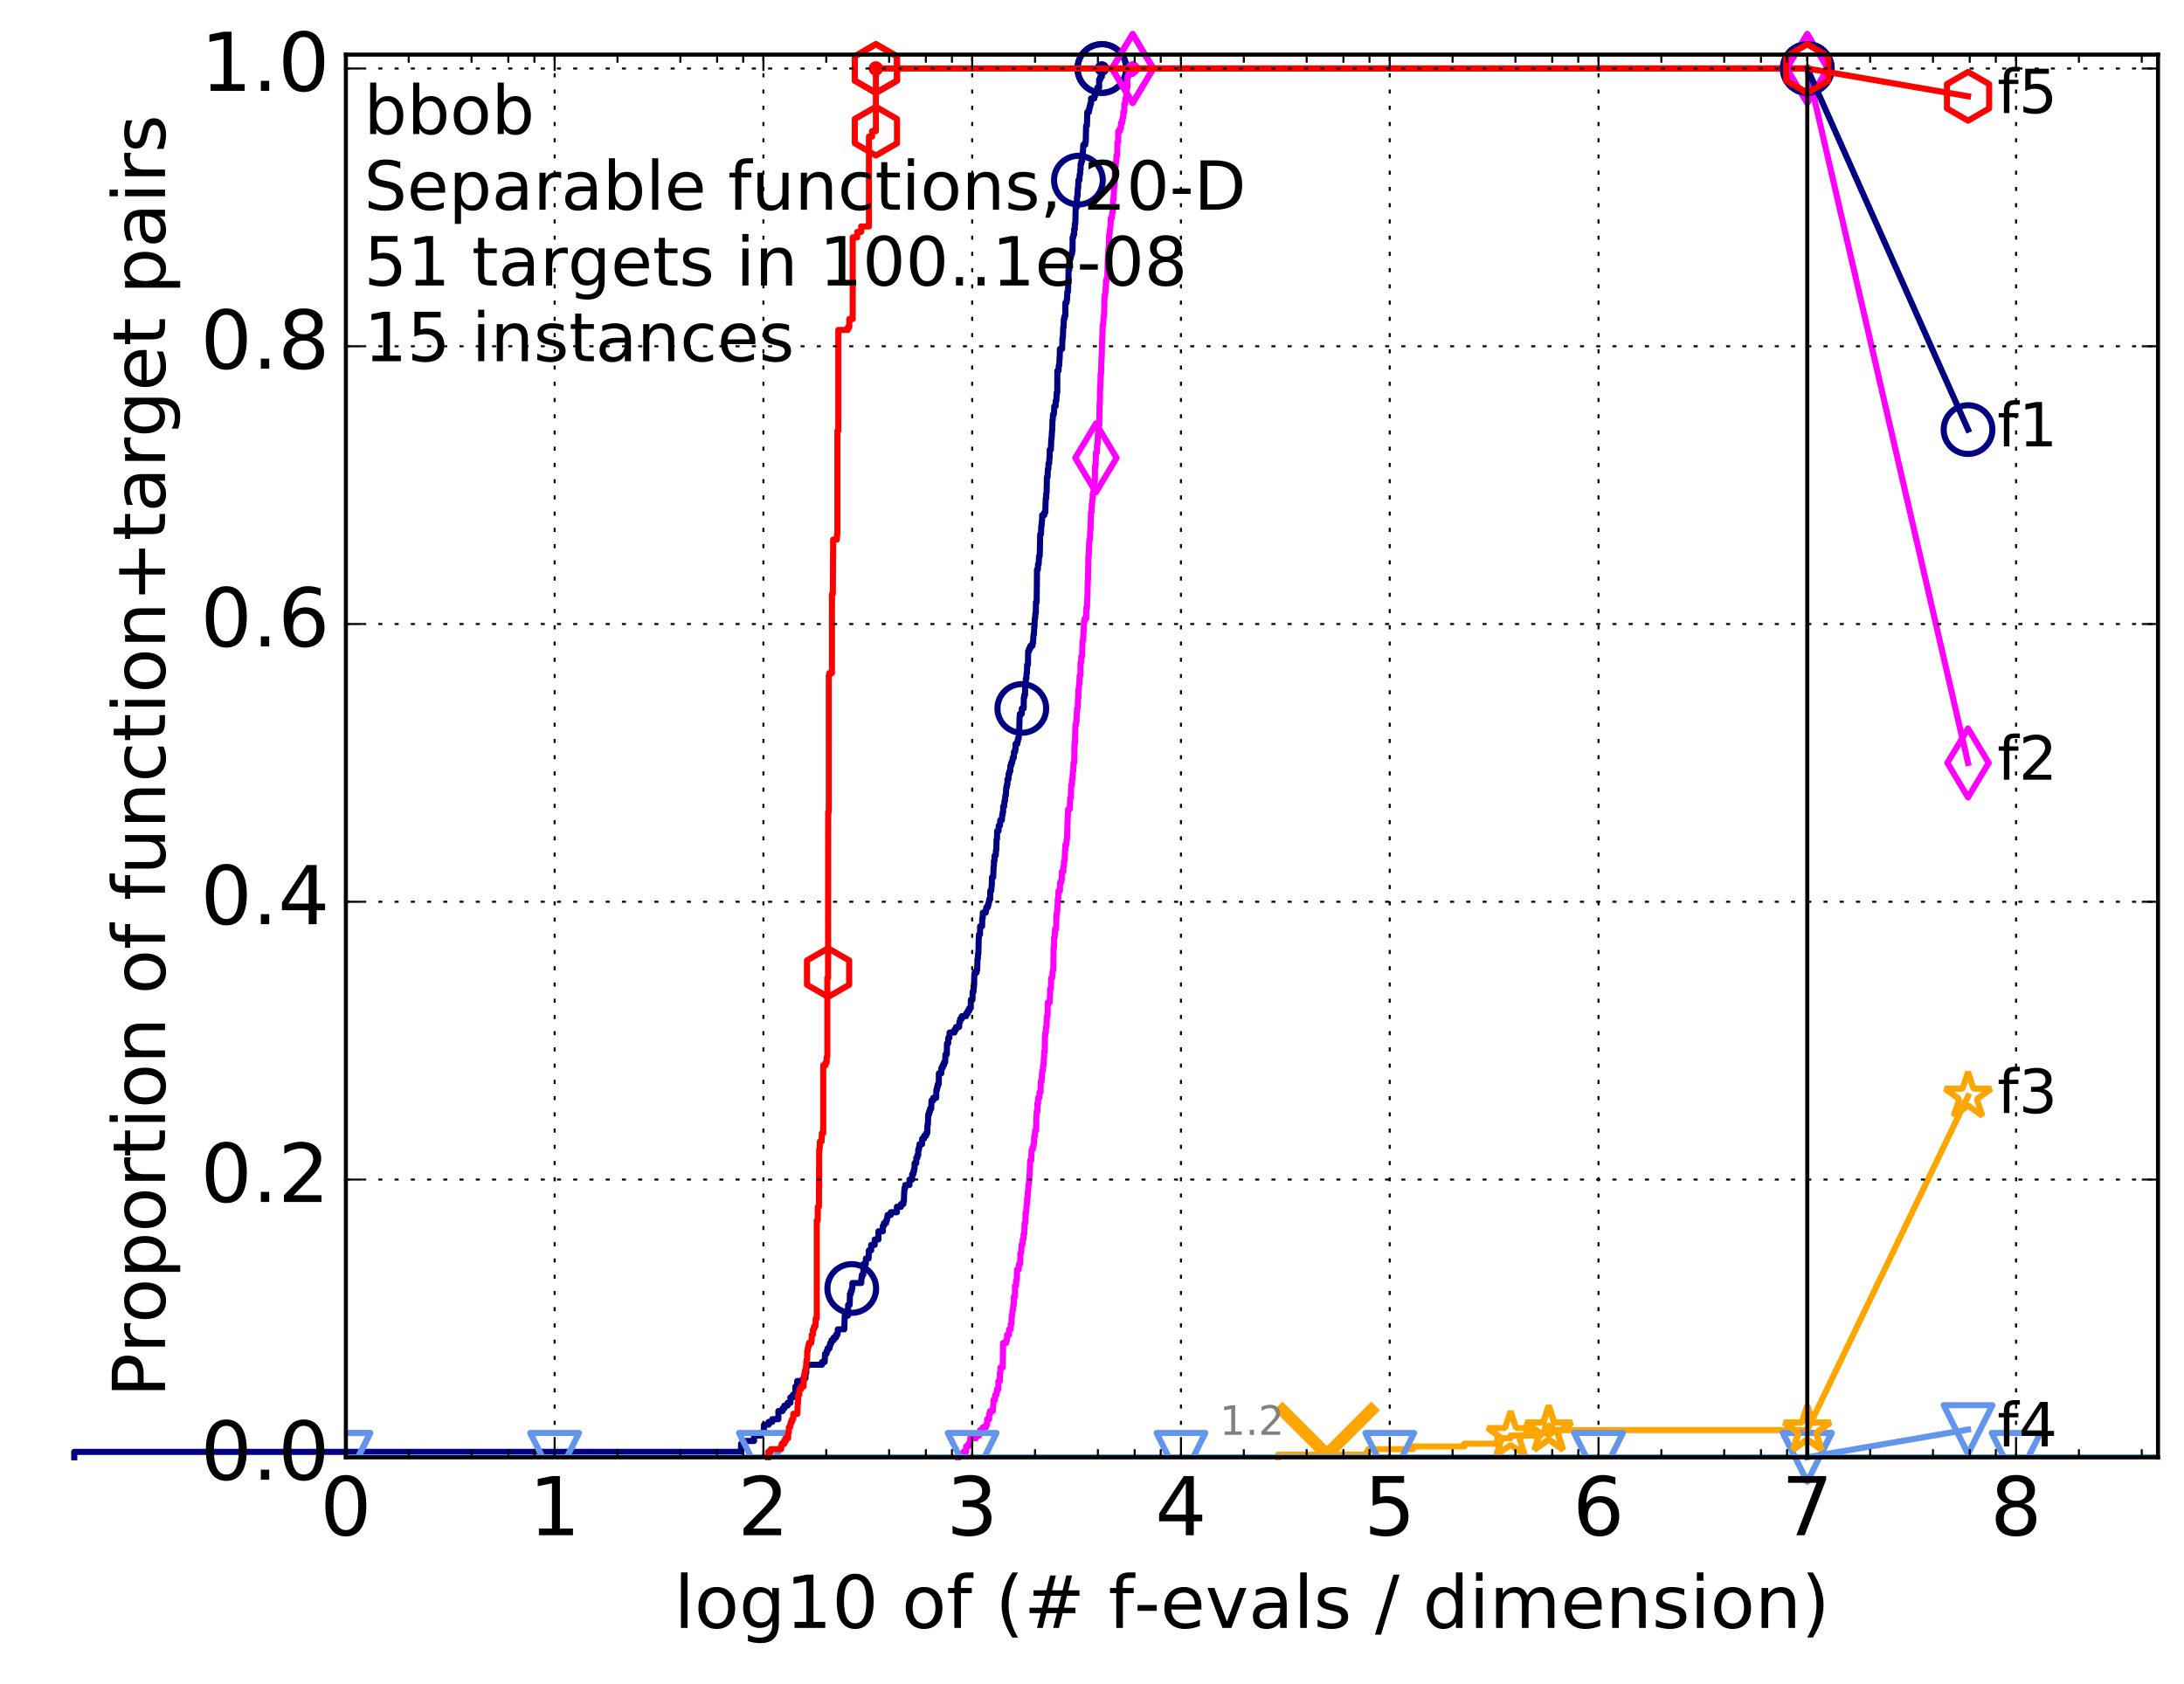 <?xml version="1.0" encoding="utf-8" standalone="no"?>
<!DOCTYPE svg PUBLIC "-//W3C//DTD SVG 1.1//EN"
  "http://www.w3.org/Graphics/SVG/1.1/DTD/svg11.dtd">
<!-- Created with matplotlib (http://matplotlib.org/) -->
<svg height="415pt" version="1.1" viewBox="0 0 538 415" width="538pt" xmlns="http://www.w3.org/2000/svg" xmlns:xlink="http://www.w3.org/1999/xlink">
 <defs>
  <style type="text/css">
*{stroke-linecap:butt;stroke-linejoin:round;stroke-miterlimit:100000;}
  </style>
 </defs>
 <g id="figure_1">
  <g id="patch_1">
   <path d="M 0 415.456 
L 538.8 415.456 
L 538.8 0 
L 0 0 
z
" style="fill:#ffffff;"/>
  </g>
  <g id="axes_1">
   <g id="patch_2">
    <path d="M 85.2 359.056 
L 531.6 359.056 
L 531.6 13.456 
L 85.2 13.456 
z
" style="fill:#ffffff;"/>
   </g>
   <g id="line2d_1">
    <defs>
     <path d="M 0 1.5 
C 0.398 1.5 0.779 1.342 1.061 1.061 
C 1.342 0.779 1.5 0.398 1.5 0 
C 1.5 -0.398 1.342 -0.779 1.061 -1.061 
C 0.779 -1.342 0.398 -1.5 0 -1.5 
C -0.398 -1.5 -0.779 -1.342 -1.061 -1.061 
C -1.342 -0.779 -1.5 -0.398 -1.5 0 
C -1.5 0.398 -1.342 0.779 -1.061 1.061 
C -0.779 1.342 -0.398 1.5 0 1.5 
z
" id="m3170c308c6" style="stroke:#000080;stroke-width:0.5;"/>
    </defs>
    <g>
     <use style="fill:#000080;stroke:#000080;stroke-width:0.5;" x="271.437" xlink:href="#m3170c308c6" y="16.878"/>
     <use style="fill:#000080;stroke:#000080;stroke-width:0.5;" x="271.437" xlink:href="#m3170c308c6" y="16.878"/>
    </g>
   </g>
   <g id="line2d_2">
    <path d="M 18.29 359.056 
L 18.29 357.714 
L 182.551 357.714 
L 182.551 355.702 
L 183.101 355.702 
L 183.101 355.031 
L 185.753 355.031 
L 185.753 353.689 
L 187.457 353.689 
L 187.457 353.018 
L 188.124 353.018 
L 188.213 351.005 
L 189.348 351.005 
L 189.348 350.334 
L 190.237 350.334 
L 190.237 349.663 
L 191.744 349.663 
L 191.744 347.65 
L 192.78 347.65 
L 192.78 346.979 
L 193.228 346.979 
L 193.228 346.309 
L 194.02 346.309 
L 194.02 345.638 
L 194.702 345.638 
L 194.702 344.296 
L 195.324 344.296 
L 195.324 343.625 
L 195.936 343.625 
L 195.936 341.612 
L 196.379 341.612 
L 196.379 340.27 
L 197.838 340.27 
L 197.838 339.599 
L 198.408 339.599 
L 198.429 338.257 
L 198.611 338.257 
L 198.611 336.915 
L 198.749 336.915 
L 198.749 336.244 
L 202.487 336.244 
L 202.487 335.574 
L 203.15 335.574 
L 203.229 333.561 
L 203.611 333.561 
L 203.611 332.89 
L 203.855 332.89 
L 203.855 332.219 
L 204.339 332.219 
L 204.339 331.548 
L 204.522 331.548 
L 204.522 330.877 
L 204.824 330.877 
L 204.824 330.206 
L 205.376 330.206 
L 205.376 329.535 
L 205.95 329.535 
L 205.95 328.864 
L 206.308 328.864 
L 206.387 327.522 
L 207.975 327.522 
L 208.081 324.168 
L 208.851 324.168 
L 208.925 321.484 
L 209.313 321.484 
L 209.373 318.8 
L 209.591 318.8 
L 209.591 318.129 
L 209.82 318.129 
L 209.82 317.458 
L 209.967 317.458 
L 209.967 316.116 
L 212.155 316.116 
L 212.216 314.774 
L 212.318 314.774 
L 212.318 314.104 
L 212.647 314.104 
L 212.732 311.42 
L 213.284 311.42 
L 213.284 310.078 
L 213.973 310.078 
L 214.033 308.065 
L 214.601 308.065 
L 214.601 306.723 
L 215.472 306.723 
L 215.472 305.381 
L 216.392 305.381 
L 216.392 303.369 
L 217.483 303.369 
L 217.483 302.027 
L 217.742 302.027 
L 217.742 301.356 
L 218.279 301.356 
L 218.279 300.685 
L 218.498 300.685 
L 218.498 300.014 
L 218.632 300.014 
L 218.632 299.343 
L 219.424 299.343 
L 219.424 298.672 
L 220.937 298.672 
L 220.937 297.33 
L 221.944 297.33 
L 221.944 296.659 
L 222.534 296.659 
L 222.534 295.988 
L 222.66 295.988 
L 222.76 293.304 
L 222.826 293.304 
L 222.826 292.634 
L 222.999 292.634 
L 222.999 291.963 
L 224.042 291.963 
L 224.042 290.621 
L 224.699 290.621 
L 224.699 289.279 
L 224.989 289.279 
L 224.989 288.608 
L 225.177 288.608 
L 225.177 287.937 
L 225.293 287.937 
L 225.293 286.595 
L 225.713 286.595 
L 225.713 285.253 
L 225.992 285.253 
L 225.992 284.582 
L 226.198 284.582 
L 226.198 283.24 
L 226.385 283.24 
L 226.385 282.569 
L 226.509 282.569 
L 226.509 281.899 
L 227.147 281.899 
L 227.147 280.557 
L 227.627 280.557 
L 227.627 279.886 
L 228.11 279.886 
L 228.11 279.215 
L 228.416 279.215 
L 228.457 277.202 
L 228.564 277.202 
L 228.668 274.518 
L 228.873 274.518 
L 228.873 273.847 
L 229.099 273.847 
L 229.099 273.176 
L 229.383 273.176 
L 229.465 271.164 
L 229.876 271.164 
L 229.876 270.493 
L 230.614 270.493 
L 230.664 268.48 
L 230.832 268.48 
L 230.832 267.809 
L 231.003 267.809 
L 231.003 267.138 
L 231.253 267.138 
L 231.279 264.454 
L 231.886 264.454 
L 231.886 263.112 
L 232.209 263.112 
L 232.209 262.441 
L 232.536 262.441 
L 232.536 261.77 
L 232.819 261.77 
L 232.915 259.758 
L 233.235 259.758 
L 233.28 257.074 
L 233.581 257.074 
L 233.581 255.732 
L 233.866 255.732 
L 233.921 254.39 
L 235.116 254.39 
L 235.116 253.719 
L 235.477 253.719 
L 235.477 253.048 
L 236.275 253.048 
L 236.342 251.706 
L 236.528 251.706 
L 236.528 251.035 
L 236.923 251.035 
L 236.923 250.364 
L 237.995 250.364 
L 237.995 249.694 
L 238.399 249.694 
L 238.399 249.023 
L 238.785 249.023 
L 238.785 248.352 
L 239.146 248.352 
L 239.146 246.339 
L 239.56 246.339 
L 239.593 244.326 
L 239.825 244.326 
L 239.84 242.984 
L 239.95 242.984 
L 240.007 240.3 
L 240.082 240.3 
L 240.082 239.629 
L 240.568 239.629 
L 240.568 238.958 
L 240.716 238.958 
L 240.79 236.275 
L 240.864 236.275 
L 240.941 234.933 
L 241.013 234.933 
L 241.106 230.907 
L 241.155 230.907 
L 241.155 230.236 
L 241.416 230.236 
L 241.44 228.223 
L 241.934 228.223 
L 241.968 226.211 
L 242.091 226.211 
L 242.094 224.869 
L 242.835 224.869 
L 242.835 224.198 
L 242.966 224.198 
L 242.966 223.527 
L 243.36 223.527 
L 243.36 222.856 
L 243.542 222.856 
L 243.542 222.185 
L 243.691 222.185 
L 243.691 221.514 
L 243.925 221.514 
L 243.931 219.501 
L 244.174 219.501 
L 244.284 218.159 
L 244.315 218.159 
L 244.351 216.147 
L 244.664 216.147 
L 244.768 213.463 
L 244.837 213.463 
L 244.837 212.121 
L 244.977 212.121 
L 245.018 210.779 
L 245.289 210.779 
L 245.349 209.437 
L 245.428 209.437 
L 245.497 206.753 
L 245.598 206.753 
L 245.628 204.741 
L 245.972 204.741 
L 246.033 203.399 
L 246.334 203.399 
L 246.407 202.057 
L 246.793 202.057 
L 246.889 200.715 
L 247 200.715 
L 247 200.044 
L 247.113 200.044 
L 247.113 198.702 
L 247.357 198.702 
L 247.431 197.36 
L 247.566 197.36 
L 247.649 196.018 
L 247.771 196.018 
L 247.872 194.006 
L 248.017 194.006 
L 248.017 193.335 
L 248.173 193.335 
L 248.173 191.993 
L 248.446 191.993 
L 248.446 190.651 
L 248.655 190.651 
L 248.655 189.98 
L 248.877 189.98 
L 248.881 188.638 
L 249.093 188.638 
L 249.093 187.967 
L 249.338 187.967 
L 249.338 187.296 
L 249.472 187.296 
L 249.472 186.625 
L 249.765 186.625 
L 249.765 185.283 
L 250.045 185.283 
L 250.045 184.613 
L 250.172 184.613 
L 250.172 183.271 
L 250.62 183.271 
L 250.62 182.6 
L 250.763 182.6 
L 250.763 181.929 
L 250.946 181.929 
L 251.033 179.916 
L 251.078 179.916 
L 251.159 176.561 
L 251.231 176.561 
L 251.231 175.89 
L 251.694 175.89 
L 251.711 174.548 
L 252.174 174.548 
L 252.199 171.865 
L 252.332 171.865 
L 252.332 171.194 
L 252.509 171.194 
L 252.519 169.181 
L 252.639 169.181 
L 252.709 167.168 
L 252.839 167.168 
L 252.88 165.826 
L 252.98 165.826 
L 253.014 163.813 
L 253.226 163.813 
L 253.268 160.459 
L 253.495 160.459 
L 253.495 159.788 
L 253.824 159.788 
L 253.824 159.117 
L 254.337 159.117 
L 254.337 158.446 
L 254.472 158.446 
L 254.583 156.433 
L 254.682 156.433 
L 254.773 154.42 
L 254.833 154.42 
L 254.893 152.408 
L 254.996 152.408 
L 255.058 151.066 
L 255.164 151.066 
L 255.193 148.382 
L 255.37 148.382 
L 255.452 140.331 
L 255.66 140.331 
L 255.709 138.989 
L 255.858 138.989 
L 255.965 136.976 
L 256.127 136.976 
L 256.238 131.608 
L 256.434 131.608 
L 256.51 129.596 
L 256.567 129.596 
L 256.664 128.254 
L 256.704 128.254 
L 256.724 126.912 
L 257.262 126.912 
L 257.262 126.241 
L 257.499 126.241 
L 257.594 122.886 
L 257.689 122.886 
L 257.726 121.544 
L 257.813 121.544 
L 257.893 117.519 
L 258.052 117.519 
L 258.133 115.506 
L 258.269 115.506 
L 258.291 114.164 
L 258.442 114.164 
L 258.511 112.822 
L 258.576 112.822 
L 258.577 110.809 
L 258.872 110.809 
L 258.973 108.126 
L 259.041 108.126 
L 259.149 106.113 
L 259.195 106.113 
L 259.262 103.429 
L 259.319 103.429 
L 259.392 102.087 
L 259.608 102.087 
L 259.711 100.074 
L 260.043 100.074 
L 260.056 98.733 
L 260.233 98.733 
L 260.309 96.72 
L 260.445 96.72 
L 260.467 91.352 
L 260.758 91.352 
L 260.818 90.01 
L 260.922 90.01 
L 261.027 87.998 
L 261.054 87.998 
L 261.088 85.985 
L 261.631 85.985 
L 261.725 83.301 
L 261.817 83.301 
L 261.912 80.617 
L 262.008 80.617 
L 262.057 78.604 
L 262.214 78.604 
L 262.214 77.933 
L 262.426 77.933 
L 262.451 74.579 
L 262.737 74.579 
L 262.737 73.908 
L 262.849 73.908 
L 262.921 71.895 
L 263.083 71.895 
L 263.186 68.54 
L 263.198 68.54 
L 263.217 66.528 
L 263.387 66.528 
L 263.416 63.844 
L 263.69 63.844 
L 263.69 63.173 
L 263.863 63.173 
L 263.863 62.502 
L 264.084 62.502 
L 264.084 61.831 
L 264.201 61.831 
L 264.225 58.476 
L 264.402 58.476 
L 264.402 57.805 
L 264.599 57.805 
L 264.599 56.463 
L 264.764 56.463 
L 264.771 55.122 
L 264.893 55.122 
L 264.977 51.096 
L 265.223 51.096 
L 265.31 48.412 
L 265.436 48.412 
L 265.502 46.399 
L 265.587 46.399 
L 265.65 44.387 
L 265.904 44.387 
L 265.952 43.045 
L 266.053 43.045 
L 266.127 41.703 
L 266.187 41.703 
L 266.196 40.361 
L 266.365 40.361 
L 266.365 39.69 
L 266.592 39.69 
L 266.656 37.677 
L 266.751 37.677 
L 266.862 35.664 
L 267.332 35.664 
L 267.332 34.993 
L 267.456 34.993 
L 267.546 30.968 
L 267.753 30.968 
L 267.84 27.613 
L 268.262 27.613 
L 268.262 26.942 
L 268.383 26.942 
L 268.383 26.271 
L 268.558 26.271 
L 268.558 25.6 
L 268.755 25.6 
L 268.755 24.258 
L 269.577 24.258 
L 269.577 23.588 
L 269.792 23.588 
L 269.792 22.917 
L 270.19 22.917 
L 270.19 22.246 
L 270.309 22.246 
L 270.309 21.575 
L 270.758 21.575 
L 270.758 19.562 
L 271.054 19.562 
L 271.054 18.891 
L 271.437 18.891 
L 271.437 16.878 
L 445.2 16.878 
L 445.2 16.878 
" style="fill:none;stroke:#000080;stroke-linecap:square;stroke-width:1.5;"/>
   </g>
   <g id="line2d_3">
    <defs>
     <path d="M 0 6 
C 1.591 6 3.117 5.368 4.243 4.243 
C 5.368 3.117 6 1.591 6 0 
C 6 -1.591 5.368 -3.117 4.243 -4.243 
C 3.117 -5.368 1.591 -6 0 -6 
C -1.591 -6 -3.117 -5.368 -4.243 -4.243 
C -5.368 -3.117 -6 -1.591 -6 0 
C -6 1.591 -5.368 3.117 -4.243 4.243 
C -3.117 5.368 -1.591 6 0 6 
z
" id="m80ce80ac17" style="stroke:#000080;stroke-width:1.5;"/>
    </defs>
    <g>
     <use style="fill:none;stroke:#000080;stroke-width:1.5;" x="209.82" xlink:href="#m80ce80ac17" y="317.458"/>
     <use style="fill:none;stroke:#000080;stroke-width:1.5;" x="251.711" xlink:href="#m80ce80ac17" y="174.548"/>
     <use style="fill:none;stroke:#000080;stroke-width:1.5;" x="265.65" xlink:href="#m80ce80ac17" y="44.387"/>
     <use style="fill:none;stroke:#000080;stroke-width:1.5;" x="271.437" xlink:href="#m80ce80ac17" y="16.878"/>
     <use style="fill:none;stroke:#000080;stroke-width:1.5;" x="271.437" xlink:href="#m80ce80ac17" y="16.878"/>
     <use style="fill:none;stroke:#000080;stroke-width:1.5;" x="445.2" xlink:href="#m80ce80ac17" y="16.878"/>
    </g>
   </g>
   <g id="line2d_4"/>
   <g id="line2d_5">
    <defs>
     <path d="M 0 1.5 
C 0.398 1.5 0.779 1.342 1.061 1.061 
C 1.342 0.779 1.5 0.398 1.5 0 
C 1.5 -0.398 1.342 -0.779 1.061 -1.061 
C 0.779 -1.342 0.398 -1.5 0 -1.5 
C -0.398 -1.5 -0.779 -1.342 -1.061 -1.061 
C -1.342 -0.779 -1.5 -0.398 -1.5 0 
C -1.5 0.398 -1.342 0.779 -1.061 1.061 
C -0.779 1.342 -0.398 1.5 0 1.5 
z
" id="mee5a904fbd" style="stroke:#ff00ff;stroke-width:0.5;"/>
    </defs>
    <g>
     <use style="fill:#ff00ff;stroke:#ff00ff;stroke-width:0.5;" x="279.016" xlink:href="#mee5a904fbd" y="16.878"/>
     <use style="fill:#ff00ff;stroke:#ff00ff;stroke-width:0.5;" x="279.016" xlink:href="#mee5a904fbd" y="16.878"/>
    </g>
   </g>
   <g id="line2d_6">
    <path d="M 236.029 359.056 
L 236.029 358.385 
L 237.31 358.385 
L 237.31 357.714 
L 237.992 357.714 
L 237.992 356.373 
L 238.572 356.373 
L 238.572 355.702 
L 239.004 355.702 
L 239.004 354.36 
L 240.417 354.36 
L 240.417 353.689 
L 241.207 353.689 
L 241.207 353.018 
L 241.446 353.018 
L 241.446 352.347 
L 242.106 352.347 
L 242.106 351.676 
L 242.88 351.676 
L 242.88 351.005 
L 243.165 351.005 
L 243.165 349.663 
L 243.672 349.663 
L 243.672 348.321 
L 243.898 348.321 
L 243.898 347.65 
L 244.58 347.65 
L 244.655 346.309 
L 244.697 346.309 
L 244.728 344.967 
L 245.064 344.967 
L 245.064 344.296 
L 245.2 344.296 
L 245.2 343.625 
L 245.481 343.625 
L 245.481 342.954 
L 245.6 342.954 
L 245.6 342.283 
L 245.933 342.283 
L 245.933 340.27 
L 246.303 340.27 
L 246.303 338.257 
L 246.432 338.257 
L 246.432 336.915 
L 247.015 336.915 
L 247.097 330.877 
L 247.87 330.877 
L 247.87 330.206 
L 248.06 330.206 
L 248.089 328.864 
L 248.576 328.864 
L 248.576 327.522 
L 248.965 327.522 
L 249.018 326.18 
L 249.146 326.18 
L 249.228 324.168 
L 249.327 324.168 
L 249.416 322.826 
L 249.518 322.826 
L 249.613 321.484 
L 249.743 321.484 
L 249.745 319.471 
L 250.03 319.471 
L 250.03 316.787 
L 250.314 316.787 
L 250.314 315.445 
L 250.479 315.445 
L 250.533 312.762 
L 250.952 312.762 
L 251.042 311.42 
L 251.308 311.42 
L 251.352 308.736 
L 251.544 308.736 
L 251.652 306.723 
L 251.865 306.723 
L 251.945 305.381 
L 252.11 305.381 
L 252.145 304.039 
L 252.305 304.039 
L 252.388 301.356 
L 252.568 301.356 
L 252.659 298.672 
L 252.788 298.672 
L 252.899 296.659 
L 253.006 296.659 
L 253.006 295.317 
L 253.118 295.317 
L 253.227 293.304 
L 253.267 293.304 
L 253.348 291.963 
L 253.418 291.963 
L 253.526 290.621 
L 253.541 290.621 
L 253.615 289.279 
L 253.658 289.279 
L 253.757 285.924 
L 254.027 285.924 
L 254.12 283.24 
L 254.395 283.24 
L 254.395 282.569 
L 254.579 282.569 
L 254.579 281.899 
L 254.698 281.899 
L 254.772 279.886 
L 254.963 279.886 
L 254.972 278.544 
L 255.236 278.544 
L 255.324 274.518 
L 255.378 274.518 
L 255.378 273.847 
L 255.556 273.847 
L 255.556 271.834 
L 255.725 271.834 
L 255.725 270.493 
L 256.015 270.493 
L 256.065 269.151 
L 256.327 269.151 
L 256.384 266.467 
L 256.574 266.467 
L 256.684 264.454 
L 256.73 264.454 
L 256.73 263.783 
L 256.908 263.783 
L 256.951 262.441 
L 257.078 262.441 
L 257.148 260.429 
L 257.212 260.429 
L 257.223 259.087 
L 257.35 259.087 
L 257.422 255.061 
L 257.505 255.061 
L 257.505 254.39 
L 257.632 254.39 
L 257.656 253.048 
L 257.799 253.048 
L 257.897 250.364 
L 258.055 250.364 
L 258.106 247.01 
L 258.564 247.01 
L 258.655 244.997 
L 258.677 244.997 
L 258.677 243.655 
L 258.878 243.655 
L 258.934 240.971 
L 259.18 240.971 
L 259.28 239.629 
L 259.333 239.629 
L 259.333 238.958 
L 259.46 238.958 
L 259.53 233.591 
L 259.653 233.591 
L 259.659 230.907 
L 259.818 230.907 
L 259.89 228.894 
L 260.172 228.894 
L 260.235 225.54 
L 260.3 225.54 
L 260.3 224.869 
L 260.422 224.869 
L 260.511 222.856 
L 260.547 222.856 
L 260.554 221.514 
L 260.691 221.514 
L 260.741 219.501 
L 261.112 219.501 
L 261.112 217.488 
L 261.392 217.488 
L 261.392 216.818 
L 261.558 216.818 
L 261.558 214.805 
L 261.93 214.805 
L 261.936 213.463 
L 262.062 213.463 
L 262.134 212.121 
L 262.262 212.121 
L 262.361 209.437 
L 262.439 209.437 
L 262.444 208.095 
L 262.702 208.095 
L 262.753 206.753 
L 262.846 206.753 
L 262.952 202.728 
L 262.982 202.728 
L 263.081 200.044 
L 263.117 200.044 
L 263.117 199.373 
L 263.522 199.373 
L 263.616 196.689 
L 263.769 196.689 
L 263.865 194.006 
L 263.884 194.006 
L 263.884 193.335 
L 264.068 193.335 
L 264.068 191.993 
L 264.188 191.993 
L 264.288 189.98 
L 264.387 189.98 
L 264.436 187.967 
L 264.616 187.967 
L 264.675 183.271 
L 264.791 183.271 
L 264.902 179.245 
L 264.915 179.245 
L 264.915 178.574 
L 265.06 178.574 
L 265.06 177.903 
L 265.175 177.903 
L 265.279 175.219 
L 265.313 175.219 
L 265.313 174.548 
L 265.461 174.548 
L 265.571 171.865 
L 265.648 171.865 
L 265.648 169.852 
L 265.761 169.852 
L 265.825 168.51 
L 265.901 168.51 
L 265.952 166.497 
L 266.141 166.497 
L 266.185 163.143 
L 266.34 163.143 
L 266.34 161.801 
L 266.554 161.801 
L 266.662 157.775 
L 266.835 157.775 
L 266.944 155.091 
L 266.977 155.091 
L 267.034 153.078 
L 267.188 153.078 
L 267.188 152.408 
L 267.581 152.408 
L 267.61 149.724 
L 267.768 149.724 
L 267.844 147.04 
L 267.879 147.04 
L 267.957 143.014 
L 268.006 143.014 
L 268.107 136.976 
L 268.202 136.976 
L 268.306 133.621 
L 268.35 133.621 
L 268.35 132.95 
L 268.486 132.95 
L 268.584 130.267 
L 268.645 130.267 
L 268.749 126.241 
L 268.88 126.241 
L 268.936 124.228 
L 269.018 124.228 
L 269.128 122.886 
L 269.182 122.886 
L 269.182 121.544 
L 269.372 121.544 
L 269.372 120.873 
L 269.58 120.873 
L 269.683 118.19 
L 269.71 118.19 
L 269.739 114.835 
L 269.889 114.835 
L 269.978 111.48 
L 270.224 111.48 
L 270.236 109.468 
L 270.381 109.468 
L 270.456 106.784 
L 270.542 106.784 
L 270.619 105.442 
L 270.661 105.442 
L 270.661 104.771 
L 270.792 104.771 
L 270.865 99.403 
L 270.923 99.403 
L 270.996 95.378 
L 271.04 95.378 
L 271.14 92.023 
L 271.248 92.023 
L 271.339 87.998 
L 271.39 87.998 
L 271.498 83.301 
L 271.551 83.301 
L 271.65 79.946 
L 271.775 79.946 
L 271.856 77.933 
L 271.968 77.933 
L 272.076 73.237 
L 272.138 73.237 
L 272.138 72.566 
L 272.272 72.566 
L 272.381 70.553 
L 272.432 70.553 
L 272.432 69.211 
L 272.609 69.211 
L 272.609 68.54 
L 272.763 68.54 
L 272.871 64.515 
L 272.891 64.515 
L 272.981 62.502 
L 273.025 62.502 
L 273.051 61.16 
L 273.145 61.16 
L 273.21 57.805 
L 273.342 57.805 
L 273.433 56.463 
L 273.473 56.463 
L 273.581 55.122 
L 273.592 55.122 
L 273.627 53.78 
L 273.889 53.78 
L 273.962 52.438 
L 274.101 52.438 
L 274.212 49.083 
L 274.318 49.083 
L 274.418 46.399 
L 274.454 46.399 
L 274.454 45.728 
L 274.571 45.728 
L 274.68 41.032 
L 274.829 41.032 
L 274.911 39.69 
L 274.988 39.69 
L 275.022 38.348 
L 275.196 38.348 
L 275.269 34.993 
L 275.457 34.993 
L 275.457 32.31 
L 275.851 32.31 
L 275.851 31.639 
L 276.136 31.639 
L 276.136 30.297 
L 276.41 30.297 
L 276.41 29.626 
L 276.542 29.626 
L 276.542 28.955 
L 276.706 28.955 
L 276.706 27.613 
L 276.966 27.613 
L 276.966 25.6 
L 277.186 25.6 
L 277.232 24.258 
L 277.443 24.258 
L 277.485 21.575 
L 277.718 21.575 
L 277.741 18.891 
L 277.985 18.891 
L 277.985 18.22 
L 279.016 18.22 
L 279.016 16.878 
L 445.2 16.878 
L 445.2 16.878 
" style="fill:none;stroke:#ff00ff;stroke-linecap:square;stroke-width:1.5;"/>
   </g>
   <g id="line2d_7">
    <defs>
     <path d="M -0 8.485 
L 5.091 0 
L 0 -8.485 
L -5.091 -0 
z
" id="m570ea5c3e5" style="stroke:#ff00ff;stroke-linejoin:miter;stroke-width:1.5;"/>
    </defs>
    <g>
     <use style="fill:none;stroke:#ff00ff;stroke-linejoin:miter;stroke-width:1.5;" x="269.968" xlink:href="#m570ea5c3e5" y="112.822"/>
     <use style="fill:none;stroke:#ff00ff;stroke-linejoin:miter;stroke-width:1.5;" x="279.016" xlink:href="#m570ea5c3e5" y="16.878"/>
     <use style="fill:none;stroke:#ff00ff;stroke-linejoin:miter;stroke-width:1.5;" x="279.016" xlink:href="#m570ea5c3e5" y="16.878"/>
     <use style="fill:none;stroke:#ff00ff;stroke-linejoin:miter;stroke-width:1.5;" x="445.2" xlink:href="#m570ea5c3e5" y="16.878"/>
    </g>
   </g>
   <g id="line2d_8"/>
   <g id="line2d_9">
    <defs>
     <path d="M 0 1.5 
C 0.398 1.5 0.779 1.342 1.061 1.061 
C 1.342 0.779 1.5 0.398 1.5 0 
C 1.5 -0.398 1.342 -0.779 1.061 -1.061 
C 0.779 -1.342 0.398 -1.5 0 -1.5 
C -0.398 -1.5 -0.779 -1.342 -1.061 -1.061 
C -1.342 -0.779 -1.5 -0.398 -1.5 0 
C -1.5 0.398 -1.342 0.779 -1.061 1.061 
C -0.779 1.342 -0.398 1.5 0 1.5 
z
" id="mbba1770338" style="stroke:#ffa500;stroke-width:0.5;"/>
    </defs>
    <g>
     <use style="fill:#ffa500;stroke:#ffa500;stroke-width:0.5;" x="381.512" xlink:href="#mbba1770338" y="352.347"/>
     <use style="fill:#ffa500;stroke:#ffa500;stroke-width:0.5;" x="381.512" xlink:href="#mbba1770338" y="352.347"/>
    </g>
   </g>
   <g id="line2d_10">
    <path d="M 314.814 359.056 
L 314.814 358.385 
L 336.673 358.385 
L 336.673 357.714 
L 337.122 357.714 
L 337.122 357.044 
L 348.057 357.044 
L 348.057 356.373 
L 360.71 356.373 
L 360.71 355.702 
L 368.845 355.702 
L 368.845 354.36 
L 372.111 354.36 
L 372.111 353.689 
L 379.556 353.689 
L 379.556 353.018 
L 381.512 353.018 
L 381.512 352.347 
L 445.2 352.347 
" style="fill:none;stroke:#ffa500;stroke-linecap:square;stroke-width:1.5;"/>
   </g>
   <g id="line2d_11">
    <defs>
     <path d="M 0 -6 
L -1.347 -1.854 
L -5.706 -1.854 
L -2.18 0.708 
L -3.527 4.854 
L -0 2.292 
L 3.527 4.854 
L 2.18 0.708 
L 5.706 -1.854 
L 1.347 -1.854 
z
" id="m1908149034" style="stroke:#ffa500;stroke-linejoin:bevel;stroke-width:1.5;"/>
    </defs>
    <g>
     <use style="fill:none;stroke:#ffa500;stroke-linejoin:bevel;stroke-width:1.5;" x="372.111" xlink:href="#m1908149034" y="353.689"/>
     <use style="fill:none;stroke:#ffa500;stroke-linejoin:bevel;stroke-width:1.5;" x="381.512" xlink:href="#m1908149034" y="352.347"/>
     <use style="fill:none;stroke:#ffa500;stroke-linejoin:bevel;stroke-width:1.5;" x="381.512" xlink:href="#m1908149034" y="352.347"/>
     <use style="fill:none;stroke:#ffa500;stroke-linejoin:bevel;stroke-width:1.5;" x="445.2" xlink:href="#m1908149034" y="352.347"/>
    </g>
   </g>
   <g id="line2d_12"/>
   <g id="line2d_13">
    <path clip-path="url(#p5c14cfb1c9)" d="M 326.861 358.385 
" style="fill:none;stroke:#ffa500;stroke-linecap:square;"/>
    <defs>
     <path d="M -12 12 
L 12 -12 
M -12 -12 
L 12 12 
" id="m76e670ca78" style="stroke:#ffa500;stroke-width:3.0;"/>
    </defs>
    <g clip-path="url(#p5c14cfb1c9)">
     <use style="fill:#ffa500;stroke:#ffa500;stroke-width:3.0;" x="326.861" xlink:href="#m76e670ca78" y="358.385"/>
    </g>
   </g>
   <g id="line2d_14">
    <path clip-path="url(#p5c14cfb1c9)" d="M 85.2 359.056 
L 85.2 359.056 
L 85.2 359.056 
L 85.2 359.056 
L 531.6 359.056 
" style="fill:none;stroke:#6495ed;stroke-linecap:square;stroke-width:1.5;"/>
   </g>
   <g id="line2d_15">
    <defs>
     <path d="M -0 6 
L 6 -6 
L -6 -6 
z
" id="m17c0c102b8" style="stroke:#6495ed;stroke-linejoin:miter;stroke-width:1.5;"/>
    </defs>
    <g clip-path="url(#p5c14cfb1c9)">
     <use style="fill:none;stroke:#6495ed;stroke-linejoin:miter;stroke-width:1.5;" x="85.2" xlink:href="#m17c0c102b8" y="359.056"/>
     <use style="fill:none;stroke:#6495ed;stroke-linejoin:miter;stroke-width:1.5;" x="85.2" xlink:href="#m17c0c102b8" y="359.056"/>
     <use style="fill:none;stroke:#6495ed;stroke-linejoin:miter;stroke-width:1.5;" x="136.629" xlink:href="#m17c0c102b8" y="359.056"/>
     <use style="fill:none;stroke:#6495ed;stroke-linejoin:miter;stroke-width:1.5;" x="188.057" xlink:href="#m17c0c102b8" y="359.056"/>
     <use style="fill:none;stroke:#6495ed;stroke-linejoin:miter;stroke-width:1.5;" x="239.486" xlink:href="#m17c0c102b8" y="359.056"/>
     <use style="fill:none;stroke:#6495ed;stroke-linejoin:miter;stroke-width:1.5;" x="290.914" xlink:href="#m17c0c102b8" y="359.056"/>
     <use style="fill:none;stroke:#6495ed;stroke-linejoin:miter;stroke-width:1.5;" x="342.343" xlink:href="#m17c0c102b8" y="359.056"/>
     <use style="fill:none;stroke:#6495ed;stroke-linejoin:miter;stroke-width:1.5;" x="393.771" xlink:href="#m17c0c102b8" y="359.056"/>
     <use style="fill:none;stroke:#6495ed;stroke-linejoin:miter;stroke-width:1.5;" x="445.2" xlink:href="#m17c0c102b8" y="359.056"/>
     <use style="fill:none;stroke:#6495ed;stroke-linejoin:miter;stroke-width:1.5;" x="496.629" xlink:href="#m17c0c102b8" y="359.056"/>
    </g>
   </g>
   <g id="line2d_16"/>
   <g id="line2d_17">
    <defs>
     <path d="M 0 1.5 
C 0.398 1.5 0.779 1.342 1.061 1.061 
C 1.342 0.779 1.5 0.398 1.5 0 
C 1.5 -0.398 1.342 -0.779 1.061 -1.061 
C 0.779 -1.342 0.398 -1.5 0 -1.5 
C -0.398 -1.5 -0.779 -1.342 -1.061 -1.061 
C -1.342 -0.779 -1.5 -0.398 -1.5 0 
C -1.5 0.398 -1.342 0.779 -1.061 1.061 
C -0.779 1.342 -0.398 1.5 0 1.5 
z
" id="m6403a6c463" style="stroke:#ff0000;stroke-width:0.5;"/>
    </defs>
    <g>
     <use style="fill:#ff0000;stroke:#ff0000;stroke-width:0.5;" x="215.768" xlink:href="#m6403a6c463" y="16.878"/>
     <use style="fill:#ff0000;stroke:#ff0000;stroke-width:0.5;" x="215.768" xlink:href="#m6403a6c463" y="16.878"/>
    </g>
   </g>
   <g id="line2d_18">
    <path d="M 189.189 359.056 
L 189.189 358.385 
L 189.189 358.385 
L 189.189 358.385 
L 189.221 358.385 
L 189.221 357.714 
L 189.879 357.714 
L 189.879 357.044 
L 192.425 357.044 
L 192.425 356.373 
L 192.581 356.373 
L 192.581 355.702 
L 193.228 355.702 
L 193.228 355.031 
L 193.597 355.031 
L 193.597 354.36 
L 194.139 354.36 
L 194.139 353.018 
L 194.317 353.018 
L 194.317 351.676 
L 194.636 351.676 
L 194.636 351.005 
L 194.793 351.005 
L 194.793 350.334 
L 195.097 350.334 
L 195.097 349.663 
L 195.404 349.663 
L 195.428 348.321 
L 196.425 348.321 
L 196.502 345.638 
L 196.586 345.638 
L 196.609 343.625 
L 196.911 343.625 
L 196.949 342.283 
L 197.328 342.283 
L 197.328 341.612 
L 197.946 341.612 
L 198.054 338.928 
L 198.168 338.928 
L 198.168 338.257 
L 198.302 338.257 
L 198.302 337.586 
L 198.541 337.586 
L 198.617 335.574 
L 198.701 335.574 
L 198.701 334.903 
L 198.839 334.903 
L 198.839 332.89 
L 198.956 332.89 
L 198.956 332.219 
L 199.099 332.219 
L 199.099 331.548 
L 199.276 331.548 
L 199.276 330.877 
L 199.843 330.877 
L 199.843 330.206 
L 199.955 330.206 
L 199.955 328.864 
L 200.254 328.864 
L 200.261 327.522 
L 200.512 327.522 
L 200.512 326.851 
L 200.854 326.851 
L 200.948 324.839 
L 201.198 324.839 
L 201.198 300.685 
L 201.438 300.685 
L 201.457 297.33 
L 201.731 297.33 
L 201.791 283.24 
L 201.906 283.24 
L 201.966 281.228 
L 202.405 281.228 
L 202.446 279.215 
L 202.795 279.215 
L 202.795 262.441 
L 203.393 262.441 
L 203.393 261.77 
L 203.65 261.77 
L 203.65 260.429 
L 203.8 260.429 
L 203.8 240.971 
L 203.986 240.971 
L 204.019 200.044 
L 204.161 200.044 
L 204.166 166.497 
L 204.285 166.497 
L 204.285 165.826 
L 204.945 165.826 
L 204.945 146.369 
L 205.159 146.369 
L 205.237 132.95 
L 206.15 132.95 
L 206.199 131.608 
L 206.288 131.608 
L 206.288 106.113 
L 206.504 106.113 
L 206.504 81.288 
L 208.851 81.288 
L 208.851 80.617 
L 209.217 80.617 
L 209.217 78.604 
L 210.055 78.604 
L 210.055 58.476 
L 211.157 58.476 
L 211.157 57.134 
L 212.132 57.134 
L 212.132 55.793 
L 214.054 55.793 
L 214.054 33.652 
L 214.832 33.652 
L 214.832 32.31 
L 215.768 32.31 
L 215.768 16.878 
L 445.2 16.878 
L 445.2 16.878 
" style="fill:none;stroke:#ff0000;stroke-linecap:square;stroke-width:1.5;"/>
   </g>
   <g id="line2d_19">
    <defs>
     <path d="M 0 -6 
L -5.196 -3 
L -5.196 3 
L -0 6 
L 5.196 3 
L 5.196 -3 
z
" id="mf88a0d28a5" style="stroke:#ff0000;stroke-linejoin:miter;stroke-width:1.5;"/>
    </defs>
    <g>
     <use style="fill:none;stroke:#ff0000;stroke-linejoin:miter;stroke-width:1.5;" x="203.986" xlink:href="#mf88a0d28a5" y="239.629"/>
     <use style="fill:none;stroke:#ff0000;stroke-linejoin:miter;stroke-width:1.5;" x="215.768" xlink:href="#mf88a0d28a5" y="32.31"/>
     <use style="fill:none;stroke:#ff0000;stroke-linejoin:miter;stroke-width:1.5;" x="215.768" xlink:href="#mf88a0d28a5" y="16.878"/>
     <use style="fill:none;stroke:#ff0000;stroke-linejoin:miter;stroke-width:1.5;" x="215.768" xlink:href="#mf88a0d28a5" y="16.878"/>
     <use style="fill:none;stroke:#ff0000;stroke-linejoin:miter;stroke-width:1.5;" x="445.2" xlink:href="#mf88a0d28a5" y="16.878"/>
    </g>
   </g>
   <g id="line2d_20"/>
   <g id="line2d_21">
    <path d="M 445.2 359.056 
L 484.8 352.213 
" style="fill:none;stroke:#6495ed;stroke-linecap:square;stroke-width:1.5;"/>
    <g>
     <use style="fill:none;stroke:#6495ed;stroke-linejoin:miter;stroke-width:1.5;" x="445.2" xlink:href="#m17c0c102b8" y="359.056"/>
     <use style="fill:none;stroke:#6495ed;stroke-linejoin:miter;stroke-width:1.5;" x="484.8" xlink:href="#m17c0c102b8" y="352.213"/>
    </g>
   </g>
   <g id="line2d_22">
    <path d="M 445.2 352.347 
L 484.8 270.09 
" style="fill:none;stroke:#ffa500;stroke-linecap:square;stroke-width:1.5;"/>
    <g>
     <use style="fill:none;stroke:#ffa500;stroke-linejoin:bevel;stroke-width:1.5;" x="445.2" xlink:href="#m1908149034" y="352.347"/>
     <use style="fill:none;stroke:#ffa500;stroke-linejoin:bevel;stroke-width:1.5;" x="484.8" xlink:href="#m1908149034" y="270.09"/>
    </g>
   </g>
   <g id="line2d_23">
    <path d="M 445.2 16.878 
L 484.8 187.967 
" style="fill:none;stroke:#ff00ff;stroke-linecap:square;stroke-width:1.5;"/>
    <g>
     <use style="fill:none;stroke:#ff00ff;stroke-linejoin:miter;stroke-width:1.5;" x="445.2" xlink:href="#m570ea5c3e5" y="16.878"/>
     <use style="fill:none;stroke:#ff00ff;stroke-linejoin:miter;stroke-width:1.5;" x="484.8" xlink:href="#m570ea5c3e5" y="187.967"/>
    </g>
   </g>
   <g id="line2d_24">
    <path d="M 445.2 16.878 
L 484.8 105.844 
" style="fill:none;stroke:#000080;stroke-linecap:square;stroke-width:1.5;"/>
    <g>
     <use style="fill:none;stroke:#000080;stroke-width:1.5;" x="445.2" xlink:href="#m80ce80ac17" y="16.878"/>
     <use style="fill:none;stroke:#000080;stroke-width:1.5;" x="484.8" xlink:href="#m80ce80ac17" y="105.844"/>
    </g>
   </g>
   <g id="line2d_25">
    <path d="M 445.2 16.878 
L 484.8 23.722 
" style="fill:none;stroke:#ff0000;stroke-linecap:square;stroke-width:1.5;"/>
    <g>
     <use style="fill:none;stroke:#ff0000;stroke-linejoin:miter;stroke-width:1.5;" x="445.2" xlink:href="#mf88a0d28a5" y="16.878"/>
     <use style="fill:none;stroke:#ff0000;stroke-linejoin:miter;stroke-width:1.5;" x="484.8" xlink:href="#mf88a0d28a5" y="23.722"/>
    </g>
   </g>
   <g id="line2d_26">
    <path d="M 445.2 359.056 
L 445.2 16.878 
" style="fill:none;stroke:#000000;stroke-linecap:square;"/>
   </g>
   <g id="patch_3">
    <path d="M 85.2 13.456 
L 531.6 13.456 
" style="fill:none;stroke:#000000;stroke-linecap:square;stroke-linejoin:miter;"/>
   </g>
   <g id="patch_4">
    <path d="M 531.6 359.056 
L 531.6 13.456 
" style="fill:none;stroke:#000000;stroke-linecap:square;stroke-linejoin:miter;"/>
   </g>
   <g id="patch_5">
    <path d="M 85.2 359.056 
L 531.6 359.056 
" style="fill:none;stroke:#000000;stroke-linecap:square;stroke-linejoin:miter;"/>
   </g>
   <g id="patch_6">
    <path d="M 85.2 359.056 
L 85.2 13.456 
" style="fill:none;stroke:#000000;stroke-linecap:square;stroke-linejoin:miter;"/>
   </g>
   <g id="matplotlib.axis_1">
    <g id="xtick_1">
     <g id="line2d_27">
      <path clip-path="url(#p5c14cfb1c9)" d="M 85.2 359.056 
L 85.2 13.456 
" style="fill:none;stroke:#000000;stroke-dasharray:1,3;stroke-dashoffset:0.0;stroke-width:0.5;"/>
     </g>
     <g id="line2d_28">
      <defs>
       <path d="M 0 0 
L 0 -4 
" id="m8dc1e916df" style="stroke:#000000;stroke-width:0.5;"/>
      </defs>
      <g>
       <use style="stroke:#000000;stroke-width:0.5;" x="85.2" xlink:href="#m8dc1e916df" y="359.056"/>
      </g>
     </g>
     <g id="line2d_29">
      <defs>
       <path d="M 0 0 
L 0 4 
" id="m8c5e0682bd" style="stroke:#000000;stroke-width:0.5;"/>
      </defs>
      <g>
       <use style="stroke:#000000;stroke-width:0.5;" x="85.2" xlink:href="#m8c5e0682bd" y="13.456"/>
      </g>
     </g>
     <g id="text_1">
      <!-- 0 -->
      <defs>
       <path d="M 31.781 66.406 
Q 24.172 66.406 20.328 58.906 
Q 16.5 51.422 16.5 36.375 
Q 16.5 21.391 20.328 13.891 
Q 24.172 6.391 31.781 6.391 
Q 39.453 6.391 43.281 13.891 
Q 47.125 21.391 47.125 36.375 
Q 47.125 51.422 43.281 58.906 
Q 39.453 66.406 31.781 66.406 
M 31.781 74.219 
Q 44.047 74.219 50.516 64.516 
Q 56.984 54.828 56.984 36.375 
Q 56.984 17.969 50.516 8.266 
Q 44.047 -1.422 31.781 -1.422 
Q 19.531 -1.422 13.062 8.266 
Q 6.594 17.969 6.594 36.375 
Q 6.594 54.828 13.062 64.516 
Q 19.531 74.219 31.781 74.219 
" id="BitstreamVeraSans-Roman-30"/>
      </defs>
      <g transform="translate(78.838 378.253)scale(0.2 -0.2)">
       <use xlink:href="#BitstreamVeraSans-Roman-30"/>
      </g>
     </g>
    </g>
    <g id="xtick_2">
     <g id="line2d_30">
      <path clip-path="url(#p5c14cfb1c9)" d="M 136.629 359.056 
L 136.629 13.456 
" style="fill:none;stroke:#000000;stroke-dasharray:1,3;stroke-dashoffset:0.0;stroke-width:0.5;"/>
     </g>
     <g id="line2d_31">
      <g>
       <use style="stroke:#000000;stroke-width:0.5;" x="136.629" xlink:href="#m8dc1e916df" y="359.056"/>
      </g>
     </g>
     <g id="line2d_32">
      <g>
       <use style="stroke:#000000;stroke-width:0.5;" x="136.629" xlink:href="#m8c5e0682bd" y="13.456"/>
      </g>
     </g>
     <g id="text_2">
      <!-- 1 -->
      <defs>
       <path d="M 12.406 8.297 
L 28.516 8.297 
L 28.516 63.922 
L 10.984 60.406 
L 10.984 69.391 
L 28.422 72.906 
L 38.281 72.906 
L 38.281 8.297 
L 54.391 8.297 
L 54.391 0 
L 12.406 0 
z
" id="BitstreamVeraSans-Roman-31"/>
      </defs>
      <g transform="translate(130.266 378.253)scale(0.2 -0.2)">
       <use xlink:href="#BitstreamVeraSans-Roman-31"/>
      </g>
     </g>
    </g>
    <g id="xtick_3">
     <g id="line2d_33">
      <path clip-path="url(#p5c14cfb1c9)" d="M 188.057 359.056 
L 188.057 13.456 
" style="fill:none;stroke:#000000;stroke-dasharray:1,3;stroke-dashoffset:0.0;stroke-width:0.5;"/>
     </g>
     <g id="line2d_34">
      <g>
       <use style="stroke:#000000;stroke-width:0.5;" x="188.057" xlink:href="#m8dc1e916df" y="359.056"/>
      </g>
     </g>
     <g id="line2d_35">
      <g>
       <use style="stroke:#000000;stroke-width:0.5;" x="188.057" xlink:href="#m8c5e0682bd" y="13.456"/>
      </g>
     </g>
     <g id="text_3">
      <!-- 2 -->
      <defs>
       <path d="M 19.188 8.297 
L 53.609 8.297 
L 53.609 0 
L 7.328 0 
L 7.328 8.297 
Q 12.938 14.109 22.625 23.891 
Q 32.328 33.688 34.812 36.531 
Q 39.547 41.844 41.422 45.531 
Q 43.312 49.219 43.312 52.781 
Q 43.312 58.594 39.234 62.25 
Q 35.156 65.922 28.609 65.922 
Q 23.969 65.922 18.812 64.312 
Q 13.672 62.703 7.812 59.422 
L 7.812 69.391 
Q 13.766 71.781 18.938 73 
Q 24.125 74.219 28.422 74.219 
Q 39.75 74.219 46.484 68.547 
Q 53.219 62.891 53.219 53.422 
Q 53.219 48.922 51.531 44.891 
Q 49.859 40.875 45.406 35.406 
Q 44.188 33.984 37.641 27.219 
Q 31.109 20.453 19.188 8.297 
" id="BitstreamVeraSans-Roman-32"/>
      </defs>
      <g transform="translate(181.695 378.253)scale(0.2 -0.2)">
       <use xlink:href="#BitstreamVeraSans-Roman-32"/>
      </g>
     </g>
    </g>
    <g id="xtick_4">
     <g id="line2d_36">
      <path clip-path="url(#p5c14cfb1c9)" d="M 239.486 359.056 
L 239.486 13.456 
" style="fill:none;stroke:#000000;stroke-dasharray:1,3;stroke-dashoffset:0.0;stroke-width:0.5;"/>
     </g>
     <g id="line2d_37">
      <g>
       <use style="stroke:#000000;stroke-width:0.5;" x="239.486" xlink:href="#m8dc1e916df" y="359.056"/>
      </g>
     </g>
     <g id="line2d_38">
      <g>
       <use style="stroke:#000000;stroke-width:0.5;" x="239.486" xlink:href="#m8c5e0682bd" y="13.456"/>
      </g>
     </g>
     <g id="text_4">
      <!-- 3 -->
      <defs>
       <path d="M 40.578 39.312 
Q 47.656 37.797 51.625 33 
Q 55.609 28.219 55.609 21.188 
Q 55.609 10.406 48.188 4.484 
Q 40.766 -1.422 27.094 -1.422 
Q 22.516 -1.422 17.656 -0.516 
Q 12.797 0.391 7.625 2.203 
L 7.625 11.719 
Q 11.719 9.328 16.594 8.109 
Q 21.484 6.891 26.812 6.891 
Q 36.078 6.891 40.938 10.547 
Q 45.797 14.203 45.797 21.188 
Q 45.797 27.641 41.281 31.266 
Q 36.766 34.906 28.719 34.906 
L 20.219 34.906 
L 20.219 43.016 
L 29.109 43.016 
Q 36.375 43.016 40.234 45.922 
Q 44.094 48.828 44.094 54.297 
Q 44.094 59.906 40.109 62.906 
Q 36.141 65.922 28.719 65.922 
Q 24.656 65.922 20.016 65.031 
Q 15.375 64.156 9.812 62.312 
L 9.812 71.094 
Q 15.438 72.656 20.344 73.438 
Q 25.25 74.219 29.594 74.219 
Q 40.828 74.219 47.359 69.109 
Q 53.906 64.016 53.906 55.328 
Q 53.906 49.266 50.438 45.094 
Q 46.969 40.922 40.578 39.312 
" id="BitstreamVeraSans-Roman-33"/>
      </defs>
      <g transform="translate(233.123 378.253)scale(0.2 -0.2)">
       <use xlink:href="#BitstreamVeraSans-Roman-33"/>
      </g>
     </g>
    </g>
    <g id="xtick_5">
     <g id="line2d_39">
      <path clip-path="url(#p5c14cfb1c9)" d="M 290.914 359.056 
L 290.914 13.456 
" style="fill:none;stroke:#000000;stroke-dasharray:1,3;stroke-dashoffset:0.0;stroke-width:0.5;"/>
     </g>
     <g id="line2d_40">
      <g>
       <use style="stroke:#000000;stroke-width:0.5;" x="290.914" xlink:href="#m8dc1e916df" y="359.056"/>
      </g>
     </g>
     <g id="line2d_41">
      <g>
       <use style="stroke:#000000;stroke-width:0.5;" x="290.914" xlink:href="#m8c5e0682bd" y="13.456"/>
      </g>
     </g>
     <g id="text_5">
      <!-- 4 -->
      <defs>
       <path d="M 37.797 64.312 
L 12.891 25.391 
L 37.797 25.391 
z
M 35.203 72.906 
L 47.609 72.906 
L 47.609 25.391 
L 58.016 25.391 
L 58.016 17.188 
L 47.609 17.188 
L 47.609 0 
L 37.797 0 
L 37.797 17.188 
L 4.891 17.188 
L 4.891 26.703 
z
" id="BitstreamVeraSans-Roman-34"/>
      </defs>
      <g transform="translate(284.552 378.253)scale(0.2 -0.2)">
       <use xlink:href="#BitstreamVeraSans-Roman-34"/>
      </g>
     </g>
    </g>
    <g id="xtick_6">
     <g id="line2d_42">
      <path clip-path="url(#p5c14cfb1c9)" d="M 342.343 359.056 
L 342.343 13.456 
" style="fill:none;stroke:#000000;stroke-dasharray:1,3;stroke-dashoffset:0.0;stroke-width:0.5;"/>
     </g>
     <g id="line2d_43">
      <g>
       <use style="stroke:#000000;stroke-width:0.5;" x="342.343" xlink:href="#m8dc1e916df" y="359.056"/>
      </g>
     </g>
     <g id="line2d_44">
      <g>
       <use style="stroke:#000000;stroke-width:0.5;" x="342.343" xlink:href="#m8c5e0682bd" y="13.456"/>
      </g>
     </g>
     <g id="text_6">
      <!-- 5 -->
      <defs>
       <path d="M 10.797 72.906 
L 49.516 72.906 
L 49.516 64.594 
L 19.828 64.594 
L 19.828 46.734 
Q 21.969 47.469 24.109 47.828 
Q 26.266 48.188 28.422 48.188 
Q 40.625 48.188 47.75 41.5 
Q 54.891 34.812 54.891 23.391 
Q 54.891 11.625 47.562 5.094 
Q 40.234 -1.422 26.906 -1.422 
Q 22.312 -1.422 17.547 -0.641 
Q 12.797 0.141 7.719 1.703 
L 7.719 11.625 
Q 12.109 9.234 16.797 8.062 
Q 21.484 6.891 26.703 6.891 
Q 35.156 6.891 40.078 11.328 
Q 45.016 15.766 45.016 23.391 
Q 45.016 31 40.078 35.438 
Q 35.156 39.891 26.703 39.891 
Q 22.75 39.891 18.812 39.016 
Q 14.891 38.141 10.797 36.281 
z
" id="BitstreamVeraSans-Roman-35"/>
      </defs>
      <g transform="translate(335.98 378.253)scale(0.2 -0.2)">
       <use xlink:href="#BitstreamVeraSans-Roman-35"/>
      </g>
     </g>
    </g>
    <g id="xtick_7">
     <g id="line2d_45">
      <path clip-path="url(#p5c14cfb1c9)" d="M 393.771 359.056 
L 393.771 13.456 
" style="fill:none;stroke:#000000;stroke-dasharray:1,3;stroke-dashoffset:0.0;stroke-width:0.5;"/>
     </g>
     <g id="line2d_46">
      <g>
       <use style="stroke:#000000;stroke-width:0.5;" x="393.771" xlink:href="#m8dc1e916df" y="359.056"/>
      </g>
     </g>
     <g id="line2d_47">
      <g>
       <use style="stroke:#000000;stroke-width:0.5;" x="393.771" xlink:href="#m8c5e0682bd" y="13.456"/>
      </g>
     </g>
     <g id="text_7">
      <!-- 6 -->
      <defs>
       <path d="M 33.016 40.375 
Q 26.375 40.375 22.484 35.828 
Q 18.609 31.297 18.609 23.391 
Q 18.609 15.531 22.484 10.953 
Q 26.375 6.391 33.016 6.391 
Q 39.656 6.391 43.531 10.953 
Q 47.406 15.531 47.406 23.391 
Q 47.406 31.297 43.531 35.828 
Q 39.656 40.375 33.016 40.375 
M 52.594 71.297 
L 52.594 62.312 
Q 48.875 64.062 45.094 64.984 
Q 41.312 65.922 37.594 65.922 
Q 27.828 65.922 22.672 59.328 
Q 17.531 52.734 16.797 39.406 
Q 19.672 43.656 24.016 45.922 
Q 28.375 48.188 33.594 48.188 
Q 44.578 48.188 50.953 41.516 
Q 57.328 34.859 57.328 23.391 
Q 57.328 12.156 50.688 5.359 
Q 44.047 -1.422 33.016 -1.422 
Q 20.359 -1.422 13.672 8.266 
Q 6.984 17.969 6.984 36.375 
Q 6.984 53.656 15.188 63.938 
Q 23.391 74.219 37.203 74.219 
Q 40.922 74.219 44.703 73.484 
Q 48.484 72.75 52.594 71.297 
" id="BitstreamVeraSans-Roman-36"/>
      </defs>
      <g transform="translate(387.409 378.253)scale(0.2 -0.2)">
       <use xlink:href="#BitstreamVeraSans-Roman-36"/>
      </g>
     </g>
    </g>
    <g id="xtick_8">
     <g id="line2d_48">
      <path clip-path="url(#p5c14cfb1c9)" d="M 445.2 359.056 
L 445.2 13.456 
" style="fill:none;stroke:#000000;stroke-dasharray:1,3;stroke-dashoffset:0.0;stroke-width:0.5;"/>
     </g>
     <g id="line2d_49">
      <g>
       <use style="stroke:#000000;stroke-width:0.5;" x="445.2" xlink:href="#m8dc1e916df" y="359.056"/>
      </g>
     </g>
     <g id="line2d_50">
      <g>
       <use style="stroke:#000000;stroke-width:0.5;" x="445.2" xlink:href="#m8c5e0682bd" y="13.456"/>
      </g>
     </g>
     <g id="text_8">
      <!-- 7 -->
      <defs>
       <path d="M 8.203 72.906 
L 55.078 72.906 
L 55.078 68.703 
L 28.609 0 
L 18.312 0 
L 43.219 64.594 
L 8.203 64.594 
z
" id="BitstreamVeraSans-Roman-37"/>
      </defs>
      <g transform="translate(438.837 378.253)scale(0.2 -0.2)">
       <use xlink:href="#BitstreamVeraSans-Roman-37"/>
      </g>
     </g>
    </g>
    <g id="xtick_9">
     <g id="line2d_51">
      <path clip-path="url(#p5c14cfb1c9)" d="M 496.629 359.056 
L 496.629 13.456 
" style="fill:none;stroke:#000000;stroke-dasharray:1,3;stroke-dashoffset:0.0;stroke-width:0.5;"/>
     </g>
     <g id="line2d_52">
      <g>
       <use style="stroke:#000000;stroke-width:0.5;" x="496.629" xlink:href="#m8dc1e916df" y="359.056"/>
      </g>
     </g>
     <g id="line2d_53">
      <g>
       <use style="stroke:#000000;stroke-width:0.5;" x="496.629" xlink:href="#m8c5e0682bd" y="13.456"/>
      </g>
     </g>
     <g id="text_9">
      <!-- 8 -->
      <defs>
       <path d="M 31.781 34.625 
Q 24.75 34.625 20.719 30.859 
Q 16.703 27.094 16.703 20.516 
Q 16.703 13.922 20.719 10.156 
Q 24.75 6.391 31.781 6.391 
Q 38.812 6.391 42.859 10.172 
Q 46.922 13.969 46.922 20.516 
Q 46.922 27.094 42.891 30.859 
Q 38.875 34.625 31.781 34.625 
M 21.922 38.812 
Q 15.578 40.375 12.031 44.719 
Q 8.5 49.078 8.5 55.328 
Q 8.5 64.062 14.719 69.141 
Q 20.953 74.219 31.781 74.219 
Q 42.672 74.219 48.875 69.141 
Q 55.078 64.062 55.078 55.328 
Q 55.078 49.078 51.531 44.719 
Q 48 40.375 41.703 38.812 
Q 48.828 37.156 52.797 32.312 
Q 56.781 27.484 56.781 20.516 
Q 56.781 9.906 50.312 4.234 
Q 43.844 -1.422 31.781 -1.422 
Q 19.734 -1.422 13.25 4.234 
Q 6.781 9.906 6.781 20.516 
Q 6.781 27.484 10.781 32.312 
Q 14.797 37.156 21.922 38.812 
M 18.312 54.391 
Q 18.312 48.734 21.844 45.562 
Q 25.391 42.391 31.781 42.391 
Q 38.141 42.391 41.719 45.562 
Q 45.312 48.734 45.312 54.391 
Q 45.312 60.062 41.719 63.234 
Q 38.141 66.406 31.781 66.406 
Q 25.391 66.406 21.844 63.234 
Q 18.312 60.062 18.312 54.391 
" id="BitstreamVeraSans-Roman-38"/>
      </defs>
      <g transform="translate(490.266 378.253)scale(0.2 -0.2)">
       <use xlink:href="#BitstreamVeraSans-Roman-38"/>
      </g>
     </g>
    </g>
    <g id="xtick_10">
     <g id="line2d_54">
      <defs>
       <path d="M 0 0 
L 0 -2 
" id="m2b3b237cc6" style="stroke:#000000;stroke-width:0.5;"/>
      </defs>
      <g>
       <use style="stroke:#000000;stroke-width:0.5;" x="100.682" xlink:href="#m2b3b237cc6" y="359.056"/>
      </g>
     </g>
     <g id="line2d_55">
      <defs>
       <path d="M 0 0 
L 0 2 
" id="mcf3fa511e9" style="stroke:#000000;stroke-width:0.5;"/>
      </defs>
      <g>
       <use style="stroke:#000000;stroke-width:0.5;" x="100.682" xlink:href="#mcf3fa511e9" y="13.456"/>
      </g>
     </g>
    </g>
    <g id="xtick_11">
     <g id="line2d_56">
      <g>
       <use style="stroke:#000000;stroke-width:0.5;" x="116.163" xlink:href="#m2b3b237cc6" y="359.056"/>
      </g>
     </g>
     <g id="line2d_57">
      <g>
       <use style="stroke:#000000;stroke-width:0.5;" x="116.163" xlink:href="#mcf3fa511e9" y="13.456"/>
      </g>
     </g>
    </g>
    <g id="xtick_12">
     <g id="line2d_58">
      <g>
       <use style="stroke:#000000;stroke-width:0.5;" x="125.219" xlink:href="#m2b3b237cc6" y="359.056"/>
      </g>
     </g>
     <g id="line2d_59">
      <g>
       <use style="stroke:#000000;stroke-width:0.5;" x="125.219" xlink:href="#mcf3fa511e9" y="13.456"/>
      </g>
     </g>
    </g>
    <g id="xtick_13">
     <g id="line2d_60">
      <g>
       <use style="stroke:#000000;stroke-width:0.5;" x="131.645" xlink:href="#m2b3b237cc6" y="359.056"/>
      </g>
     </g>
     <g id="line2d_61">
      <g>
       <use style="stroke:#000000;stroke-width:0.5;" x="131.645" xlink:href="#mcf3fa511e9" y="13.456"/>
      </g>
     </g>
    </g>
    <g id="xtick_14">
     <g id="line2d_62">
      <g>
       <use style="stroke:#000000;stroke-width:0.5;" x="152.11" xlink:href="#m2b3b237cc6" y="359.056"/>
      </g>
     </g>
     <g id="line2d_63">
      <g>
       <use style="stroke:#000000;stroke-width:0.5;" x="152.11" xlink:href="#mcf3fa511e9" y="13.456"/>
      </g>
     </g>
    </g>
    <g id="xtick_15">
     <g id="line2d_64">
      <g>
       <use style="stroke:#000000;stroke-width:0.5;" x="167.592" xlink:href="#m2b3b237cc6" y="359.056"/>
      </g>
     </g>
     <g id="line2d_65">
      <g>
       <use style="stroke:#000000;stroke-width:0.5;" x="167.592" xlink:href="#mcf3fa511e9" y="13.456"/>
      </g>
     </g>
    </g>
    <g id="xtick_16">
     <g id="line2d_66">
      <g>
       <use style="stroke:#000000;stroke-width:0.5;" x="176.648" xlink:href="#m2b3b237cc6" y="359.056"/>
      </g>
     </g>
     <g id="line2d_67">
      <g>
       <use style="stroke:#000000;stroke-width:0.5;" x="176.648" xlink:href="#mcf3fa511e9" y="13.456"/>
      </g>
     </g>
    </g>
    <g id="xtick_17">
     <g id="line2d_68">
      <g>
       <use style="stroke:#000000;stroke-width:0.5;" x="183.073" xlink:href="#m2b3b237cc6" y="359.056"/>
      </g>
     </g>
     <g id="line2d_69">
      <g>
       <use style="stroke:#000000;stroke-width:0.5;" x="183.073" xlink:href="#mcf3fa511e9" y="13.456"/>
      </g>
     </g>
    </g>
    <g id="xtick_18">
     <g id="line2d_70">
      <g>
       <use style="stroke:#000000;stroke-width:0.5;" x="203.539" xlink:href="#m2b3b237cc6" y="359.056"/>
      </g>
     </g>
     <g id="line2d_71">
      <g>
       <use style="stroke:#000000;stroke-width:0.5;" x="203.539" xlink:href="#mcf3fa511e9" y="13.456"/>
      </g>
     </g>
    </g>
    <g id="xtick_19">
     <g id="line2d_72">
      <g>
       <use style="stroke:#000000;stroke-width:0.5;" x="219.02" xlink:href="#m2b3b237cc6" y="359.056"/>
      </g>
     </g>
     <g id="line2d_73">
      <g>
       <use style="stroke:#000000;stroke-width:0.5;" x="219.02" xlink:href="#mcf3fa511e9" y="13.456"/>
      </g>
     </g>
    </g>
    <g id="xtick_20">
     <g id="line2d_74">
      <g>
       <use style="stroke:#000000;stroke-width:0.5;" x="228.076" xlink:href="#m2b3b237cc6" y="359.056"/>
      </g>
     </g>
     <g id="line2d_75">
      <g>
       <use style="stroke:#000000;stroke-width:0.5;" x="228.076" xlink:href="#mcf3fa511e9" y="13.456"/>
      </g>
     </g>
    </g>
    <g id="xtick_21">
     <g id="line2d_76">
      <g>
       <use style="stroke:#000000;stroke-width:0.5;" x="234.502" xlink:href="#m2b3b237cc6" y="359.056"/>
      </g>
     </g>
     <g id="line2d_77">
      <g>
       <use style="stroke:#000000;stroke-width:0.5;" x="234.502" xlink:href="#mcf3fa511e9" y="13.456"/>
      </g>
     </g>
    </g>
    <g id="xtick_22">
     <g id="line2d_78">
      <g>
       <use style="stroke:#000000;stroke-width:0.5;" x="254.967" xlink:href="#m2b3b237cc6" y="359.056"/>
      </g>
     </g>
     <g id="line2d_79">
      <g>
       <use style="stroke:#000000;stroke-width:0.5;" x="254.967" xlink:href="#mcf3fa511e9" y="13.456"/>
      </g>
     </g>
    </g>
    <g id="xtick_23">
     <g id="line2d_80">
      <g>
       <use style="stroke:#000000;stroke-width:0.5;" x="270.449" xlink:href="#m2b3b237cc6" y="359.056"/>
      </g>
     </g>
     <g id="line2d_81">
      <g>
       <use style="stroke:#000000;stroke-width:0.5;" x="270.449" xlink:href="#mcf3fa511e9" y="13.456"/>
      </g>
     </g>
    </g>
    <g id="xtick_24">
     <g id="line2d_82">
      <g>
       <use style="stroke:#000000;stroke-width:0.5;" x="279.505" xlink:href="#m2b3b237cc6" y="359.056"/>
      </g>
     </g>
     <g id="line2d_83">
      <g>
       <use style="stroke:#000000;stroke-width:0.5;" x="279.505" xlink:href="#mcf3fa511e9" y="13.456"/>
      </g>
     </g>
    </g>
    <g id="xtick_25">
     <g id="line2d_84">
      <g>
       <use style="stroke:#000000;stroke-width:0.5;" x="285.93" xlink:href="#m2b3b237cc6" y="359.056"/>
      </g>
     </g>
     <g id="line2d_85">
      <g>
       <use style="stroke:#000000;stroke-width:0.5;" x="285.93" xlink:href="#mcf3fa511e9" y="13.456"/>
      </g>
     </g>
    </g>
    <g id="xtick_26">
     <g id="line2d_86">
      <g>
       <use style="stroke:#000000;stroke-width:0.5;" x="306.396" xlink:href="#m2b3b237cc6" y="359.056"/>
      </g>
     </g>
     <g id="line2d_87">
      <g>
       <use style="stroke:#000000;stroke-width:0.5;" x="306.396" xlink:href="#mcf3fa511e9" y="13.456"/>
      </g>
     </g>
    </g>
    <g id="xtick_27">
     <g id="line2d_88">
      <g>
       <use style="stroke:#000000;stroke-width:0.5;" x="321.877" xlink:href="#m2b3b237cc6" y="359.056"/>
      </g>
     </g>
     <g id="line2d_89">
      <g>
       <use style="stroke:#000000;stroke-width:0.5;" x="321.877" xlink:href="#mcf3fa511e9" y="13.456"/>
      </g>
     </g>
    </g>
    <g id="xtick_28">
     <g id="line2d_90">
      <g>
       <use style="stroke:#000000;stroke-width:0.5;" x="330.933" xlink:href="#m2b3b237cc6" y="359.056"/>
      </g>
     </g>
     <g id="line2d_91">
      <g>
       <use style="stroke:#000000;stroke-width:0.5;" x="330.933" xlink:href="#mcf3fa511e9" y="13.456"/>
      </g>
     </g>
    </g>
    <g id="xtick_29">
     <g id="line2d_92">
      <g>
       <use style="stroke:#000000;stroke-width:0.5;" x="337.359" xlink:href="#m2b3b237cc6" y="359.056"/>
      </g>
     </g>
     <g id="line2d_93">
      <g>
       <use style="stroke:#000000;stroke-width:0.5;" x="337.359" xlink:href="#mcf3fa511e9" y="13.456"/>
      </g>
     </g>
    </g>
    <g id="xtick_30">
     <g id="line2d_94">
      <g>
       <use style="stroke:#000000;stroke-width:0.5;" x="357.824" xlink:href="#m2b3b237cc6" y="359.056"/>
      </g>
     </g>
     <g id="line2d_95">
      <g>
       <use style="stroke:#000000;stroke-width:0.5;" x="357.824" xlink:href="#mcf3fa511e9" y="13.456"/>
      </g>
     </g>
    </g>
    <g id="xtick_31">
     <g id="line2d_96">
      <g>
       <use style="stroke:#000000;stroke-width:0.5;" x="373.306" xlink:href="#m2b3b237cc6" y="359.056"/>
      </g>
     </g>
     <g id="line2d_97">
      <g>
       <use style="stroke:#000000;stroke-width:0.5;" x="373.306" xlink:href="#mcf3fa511e9" y="13.456"/>
      </g>
     </g>
    </g>
    <g id="xtick_32">
     <g id="line2d_98">
      <g>
       <use style="stroke:#000000;stroke-width:0.5;" x="382.362" xlink:href="#m2b3b237cc6" y="359.056"/>
      </g>
     </g>
     <g id="line2d_99">
      <g>
       <use style="stroke:#000000;stroke-width:0.5;" x="382.362" xlink:href="#mcf3fa511e9" y="13.456"/>
      </g>
     </g>
    </g>
    <g id="xtick_33">
     <g id="line2d_100">
      <g>
       <use style="stroke:#000000;stroke-width:0.5;" x="388.787" xlink:href="#m2b3b237cc6" y="359.056"/>
      </g>
     </g>
     <g id="line2d_101">
      <g>
       <use style="stroke:#000000;stroke-width:0.5;" x="388.787" xlink:href="#mcf3fa511e9" y="13.456"/>
      </g>
     </g>
    </g>
    <g id="xtick_34">
     <g id="line2d_102">
      <g>
       <use style="stroke:#000000;stroke-width:0.5;" x="409.253" xlink:href="#m2b3b237cc6" y="359.056"/>
      </g>
     </g>
     <g id="line2d_103">
      <g>
       <use style="stroke:#000000;stroke-width:0.5;" x="409.253" xlink:href="#mcf3fa511e9" y="13.456"/>
      </g>
     </g>
    </g>
    <g id="xtick_35">
     <g id="line2d_104">
      <g>
       <use style="stroke:#000000;stroke-width:0.5;" x="424.735" xlink:href="#m2b3b237cc6" y="359.056"/>
      </g>
     </g>
     <g id="line2d_105">
      <g>
       <use style="stroke:#000000;stroke-width:0.5;" x="424.735" xlink:href="#mcf3fa511e9" y="13.456"/>
      </g>
     </g>
    </g>
    <g id="xtick_36">
     <g id="line2d_106">
      <g>
       <use style="stroke:#000000;stroke-width:0.5;" x="433.791" xlink:href="#m2b3b237cc6" y="359.056"/>
      </g>
     </g>
     <g id="line2d_107">
      <g>
       <use style="stroke:#000000;stroke-width:0.5;" x="433.791" xlink:href="#mcf3fa511e9" y="13.456"/>
      </g>
     </g>
    </g>
    <g id="xtick_37">
     <g id="line2d_108">
      <g>
       <use style="stroke:#000000;stroke-width:0.5;" x="440.216" xlink:href="#m2b3b237cc6" y="359.056"/>
      </g>
     </g>
     <g id="line2d_109">
      <g>
       <use style="stroke:#000000;stroke-width:0.5;" x="440.216" xlink:href="#mcf3fa511e9" y="13.456"/>
      </g>
     </g>
    </g>
    <g id="xtick_38">
     <g id="line2d_110">
      <g>
       <use style="stroke:#000000;stroke-width:0.5;" x="460.682" xlink:href="#m2b3b237cc6" y="359.056"/>
      </g>
     </g>
     <g id="line2d_111">
      <g>
       <use style="stroke:#000000;stroke-width:0.5;" x="460.682" xlink:href="#mcf3fa511e9" y="13.456"/>
      </g>
     </g>
    </g>
    <g id="xtick_39">
     <g id="line2d_112">
      <g>
       <use style="stroke:#000000;stroke-width:0.5;" x="476.163" xlink:href="#m2b3b237cc6" y="359.056"/>
      </g>
     </g>
     <g id="line2d_113">
      <g>
       <use style="stroke:#000000;stroke-width:0.5;" x="476.163" xlink:href="#mcf3fa511e9" y="13.456"/>
      </g>
     </g>
    </g>
    <g id="xtick_40">
     <g id="line2d_114">
      <g>
       <use style="stroke:#000000;stroke-width:0.5;" x="485.219" xlink:href="#m2b3b237cc6" y="359.056"/>
      </g>
     </g>
     <g id="line2d_115">
      <g>
       <use style="stroke:#000000;stroke-width:0.5;" x="485.219" xlink:href="#mcf3fa511e9" y="13.456"/>
      </g>
     </g>
    </g>
    <g id="xtick_41">
     <g id="line2d_116">
      <g>
       <use style="stroke:#000000;stroke-width:0.5;" x="491.645" xlink:href="#m2b3b237cc6" y="359.056"/>
      </g>
     </g>
     <g id="line2d_117">
      <g>
       <use style="stroke:#000000;stroke-width:0.5;" x="491.645" xlink:href="#mcf3fa511e9" y="13.456"/>
      </g>
     </g>
    </g>
    <g id="xtick_42">
     <g id="line2d_118">
      <g>
       <use style="stroke:#000000;stroke-width:0.5;" x="512.11" xlink:href="#m2b3b237cc6" y="359.056"/>
      </g>
     </g>
     <g id="line2d_119">
      <g>
       <use style="stroke:#000000;stroke-width:0.5;" x="512.11" xlink:href="#mcf3fa511e9" y="13.456"/>
      </g>
     </g>
    </g>
    <g id="xtick_43">
     <g id="line2d_120">
      <g>
       <use style="stroke:#000000;stroke-width:0.5;" x="527.592" xlink:href="#m2b3b237cc6" y="359.056"/>
      </g>
     </g>
     <g id="line2d_121">
      <g>
       <use style="stroke:#000000;stroke-width:0.5;" x="527.592" xlink:href="#mcf3fa511e9" y="13.456"/>
      </g>
     </g>
    </g>
    <g id="text_10">
     <!-- log10 of (# f-evals / dimension) -->
     <defs>
      <path id="BitstreamVeraSans-Roman-20"/>
      <path d="M 51.125 44 
L 36.922 44 
L 32.812 27.688 
L 47.125 27.688 
z
M 43.797 71.781 
L 38.719 51.516 
L 52.984 51.516 
L 58.109 71.781 
L 65.922 71.781 
L 60.891 51.516 
L 76.125 51.516 
L 76.125 44 
L 58.984 44 
L 54.984 27.688 
L 70.516 27.688 
L 70.516 20.219 
L 53.078 20.219 
L 48 0 
L 40.188 0 
L 45.219 20.219 
L 30.906 20.219 
L 25.875 0 
L 18.016 0 
L 23.094 20.219 
L 7.719 20.219 
L 7.719 27.688 
L 24.906 27.688 
L 29 44 
L 13.281 44 
L 13.281 51.516 
L 30.906 51.516 
L 35.891 71.781 
z
" id="BitstreamVeraSans-Roman-23"/>
      <path d="M 52 44.188 
Q 55.375 50.25 60.062 53.125 
Q 64.75 56 71.094 56 
Q 79.641 56 84.281 50.016 
Q 88.922 44.047 88.922 33.016 
L 88.922 0 
L 79.891 0 
L 79.891 32.719 
Q 79.891 40.578 77.094 44.375 
Q 74.312 48.188 68.609 48.188 
Q 61.625 48.188 57.562 43.547 
Q 53.516 38.922 53.516 30.906 
L 53.516 0 
L 44.484 0 
L 44.484 32.719 
Q 44.484 40.625 41.703 44.406 
Q 38.922 48.188 33.109 48.188 
Q 26.219 48.188 22.156 43.531 
Q 18.109 38.875 18.109 30.906 
L 18.109 0 
L 9.078 0 
L 9.078 54.688 
L 18.109 54.688 
L 18.109 46.188 
Q 21.188 51.219 25.484 53.609 
Q 29.781 56 35.688 56 
Q 41.656 56 45.828 52.969 
Q 50 49.953 52 44.188 
" id="BitstreamVeraSans-Roman-6d"/>
      <path d="M 54.891 33.016 
L 54.891 0 
L 45.906 0 
L 45.906 32.719 
Q 45.906 40.484 42.875 44.328 
Q 39.844 48.188 33.797 48.188 
Q 26.516 48.188 22.312 43.547 
Q 18.109 38.922 18.109 30.906 
L 18.109 0 
L 9.078 0 
L 9.078 54.688 
L 18.109 54.688 
L 18.109 46.188 
Q 21.344 51.125 25.703 53.562 
Q 30.078 56 35.797 56 
Q 45.219 56 50.047 50.172 
Q 54.891 44.344 54.891 33.016 
" id="BitstreamVeraSans-Roman-6e"/>
      <path d="M 31 75.875 
Q 24.469 64.656 21.281 53.656 
Q 18.109 42.672 18.109 31.391 
Q 18.109 20.125 21.312 9.062 
Q 24.516 -2 31 -13.188 
L 23.188 -13.188 
Q 15.875 -1.703 12.234 9.375 
Q 8.594 20.453 8.594 31.391 
Q 8.594 42.281 12.203 53.312 
Q 15.828 64.359 23.188 75.875 
z
" id="BitstreamVeraSans-Roman-28"/>
      <path d="M 30.609 48.391 
Q 23.391 48.391 19.188 42.75 
Q 14.984 37.109 14.984 27.297 
Q 14.984 17.484 19.156 11.844 
Q 23.344 6.203 30.609 6.203 
Q 37.797 6.203 41.984 11.859 
Q 46.188 17.531 46.188 27.297 
Q 46.188 37.016 41.984 42.703 
Q 37.797 48.391 30.609 48.391 
M 30.609 56 
Q 42.328 56 49.016 48.375 
Q 55.719 40.766 55.719 27.297 
Q 55.719 13.875 49.016 6.219 
Q 42.328 -1.422 30.609 -1.422 
Q 18.844 -1.422 12.172 6.219 
Q 5.516 13.875 5.516 27.297 
Q 5.516 40.766 12.172 48.375 
Q 18.844 56 30.609 56 
" id="BitstreamVeraSans-Roman-6f"/>
      <path d="M 9.422 75.984 
L 18.406 75.984 
L 18.406 0 
L 9.422 0 
z
" id="BitstreamVeraSans-Roman-6c"/>
      <path d="M 2.984 54.688 
L 12.5 54.688 
L 29.594 8.797 
L 46.688 54.688 
L 56.203 54.688 
L 35.688 0 
L 23.484 0 
z
" id="BitstreamVeraSans-Roman-76"/>
      <path d="M 9.422 54.688 
L 18.406 54.688 
L 18.406 0 
L 9.422 0 
z
M 9.422 75.984 
L 18.406 75.984 
L 18.406 64.594 
L 9.422 64.594 
z
" id="BitstreamVeraSans-Roman-69"/>
      <path d="M 4.891 31.391 
L 31.203 31.391 
L 31.203 23.391 
L 4.891 23.391 
z
" id="BitstreamVeraSans-Roman-2d"/>
      <path d="M 25.391 72.906 
L 33.688 72.906 
L 8.297 -9.281 
L 0 -9.281 
z
" id="BitstreamVeraSans-Roman-2f"/>
      <path d="M 56.203 29.594 
L 56.203 25.203 
L 14.891 25.203 
Q 15.484 15.922 20.484 11.062 
Q 25.484 6.203 34.422 6.203 
Q 39.594 6.203 44.453 7.469 
Q 49.312 8.734 54.109 11.281 
L 54.109 2.781 
Q 49.266 0.734 44.188 -0.344 
Q 39.109 -1.422 33.891 -1.422 
Q 20.797 -1.422 13.156 6.188 
Q 5.516 13.812 5.516 26.812 
Q 5.516 40.234 12.766 48.109 
Q 20.016 56 32.328 56 
Q 43.359 56 49.781 48.891 
Q 56.203 41.797 56.203 29.594 
M 47.219 32.234 
Q 47.125 39.594 43.094 43.984 
Q 39.062 48.391 32.422 48.391 
Q 24.906 48.391 20.391 44.141 
Q 15.875 39.891 15.188 32.172 
z
" id="BitstreamVeraSans-Roman-65"/>
      <path d="M 45.406 46.391 
L 45.406 75.984 
L 54.391 75.984 
L 54.391 0 
L 45.406 0 
L 45.406 8.203 
Q 42.578 3.328 38.25 0.953 
Q 33.938 -1.422 27.875 -1.422 
Q 17.969 -1.422 11.734 6.484 
Q 5.516 14.406 5.516 27.297 
Q 5.516 40.188 11.734 48.094 
Q 17.969 56 27.875 56 
Q 33.938 56 38.25 53.625 
Q 42.578 51.266 45.406 46.391 
M 14.797 27.297 
Q 14.797 17.391 18.875 11.75 
Q 22.953 6.109 30.078 6.109 
Q 37.203 6.109 41.297 11.75 
Q 45.406 17.391 45.406 27.297 
Q 45.406 37.203 41.297 42.844 
Q 37.203 48.484 30.078 48.484 
Q 22.953 48.484 18.875 42.844 
Q 14.797 37.203 14.797 27.297 
" id="BitstreamVeraSans-Roman-64"/>
      <path d="M 45.406 27.984 
Q 45.406 37.75 41.375 43.109 
Q 37.359 48.484 30.078 48.484 
Q 22.859 48.484 18.828 43.109 
Q 14.797 37.75 14.797 27.984 
Q 14.797 18.266 18.828 12.891 
Q 22.859 7.516 30.078 7.516 
Q 37.359 7.516 41.375 12.891 
Q 45.406 18.266 45.406 27.984 
M 54.391 6.781 
Q 54.391 -7.172 48.188 -13.984 
Q 42 -20.797 29.203 -20.797 
Q 24.469 -20.797 20.266 -20.094 
Q 16.062 -19.391 12.109 -17.922 
L 12.109 -9.188 
Q 16.062 -11.328 19.922 -12.344 
Q 23.781 -13.375 27.781 -13.375 
Q 36.625 -13.375 41.016 -8.766 
Q 45.406 -4.156 45.406 5.172 
L 45.406 9.625 
Q 42.625 4.781 38.281 2.391 
Q 33.938 0 27.875 0 
Q 17.828 0 11.672 7.656 
Q 5.516 15.328 5.516 27.984 
Q 5.516 40.672 11.672 48.328 
Q 17.828 56 27.875 56 
Q 33.938 56 38.281 53.609 
Q 42.625 51.219 45.406 46.391 
L 45.406 54.688 
L 54.391 54.688 
z
" id="BitstreamVeraSans-Roman-67"/>
      <path d="M 37.109 75.984 
L 37.109 68.5 
L 28.516 68.5 
Q 23.688 68.5 21.797 66.547 
Q 19.922 64.594 19.922 59.516 
L 19.922 54.688 
L 34.719 54.688 
L 34.719 47.703 
L 19.922 47.703 
L 19.922 0 
L 10.891 0 
L 10.891 47.703 
L 2.297 47.703 
L 2.297 54.688 
L 10.891 54.688 
L 10.891 58.5 
Q 10.891 67.625 15.141 71.797 
Q 19.391 75.984 28.609 75.984 
z
" id="BitstreamVeraSans-Roman-66"/>
      <path d="M 34.281 27.484 
Q 23.391 27.484 19.188 25 
Q 14.984 22.516 14.984 16.5 
Q 14.984 11.719 18.141 8.906 
Q 21.297 6.109 26.703 6.109 
Q 34.188 6.109 38.703 11.406 
Q 43.219 16.703 43.219 25.484 
L 43.219 27.484 
z
M 52.203 31.203 
L 52.203 0 
L 43.219 0 
L 43.219 8.297 
Q 40.141 3.328 35.547 0.953 
Q 30.953 -1.422 24.312 -1.422 
Q 15.922 -1.422 10.953 3.297 
Q 6 8.016 6 15.922 
Q 6 25.141 12.172 29.828 
Q 18.359 34.516 30.609 34.516 
L 43.219 34.516 
L 43.219 35.406 
Q 43.219 41.609 39.141 45 
Q 35.062 48.391 27.688 48.391 
Q 23 48.391 18.547 47.266 
Q 14.109 46.141 10.016 43.891 
L 10.016 52.203 
Q 14.938 54.109 19.578 55.047 
Q 24.219 56 28.609 56 
Q 40.484 56 46.344 49.844 
Q 52.203 43.703 52.203 31.203 
" id="BitstreamVeraSans-Roman-61"/>
      <path d="M 44.281 53.078 
L 44.281 44.578 
Q 40.484 46.531 36.375 47.5 
Q 32.281 48.484 27.875 48.484 
Q 21.188 48.484 17.844 46.438 
Q 14.5 44.391 14.5 40.281 
Q 14.5 37.156 16.891 35.375 
Q 19.281 33.594 26.516 31.984 
L 29.594 31.297 
Q 39.156 29.25 43.188 25.516 
Q 47.219 21.781 47.219 15.094 
Q 47.219 7.469 41.188 3.016 
Q 35.156 -1.422 24.609 -1.422 
Q 20.219 -1.422 15.453 -0.562 
Q 10.688 0.297 5.422 2 
L 5.422 11.281 
Q 10.406 8.688 15.234 7.391 
Q 20.062 6.109 24.812 6.109 
Q 31.156 6.109 34.562 8.281 
Q 37.984 10.453 37.984 14.406 
Q 37.984 18.062 35.516 20.016 
Q 33.062 21.969 24.703 23.781 
L 21.578 24.516 
Q 13.234 26.266 9.516 29.906 
Q 5.812 33.547 5.812 39.891 
Q 5.812 47.609 11.281 51.797 
Q 16.75 56 26.812 56 
Q 31.781 56 36.172 55.266 
Q 40.578 54.547 44.281 53.078 
" id="BitstreamVeraSans-Roman-73"/>
      <path d="M 8.016 75.875 
L 15.828 75.875 
Q 23.141 64.359 26.781 53.312 
Q 30.422 42.281 30.422 31.391 
Q 30.422 20.453 26.781 9.375 
Q 23.141 -1.703 15.828 -13.188 
L 8.016 -13.188 
Q 14.5 -2 17.703 9.062 
Q 20.906 20.125 20.906 31.391 
Q 20.906 42.672 17.703 53.656 
Q 14.5 64.656 8.016 75.875 
" id="BitstreamVeraSans-Roman-29"/>
     </defs>
     <g transform="translate(166.055 401.09)scale(0.18 -0.18)">
      <use xlink:href="#BitstreamVeraSans-Roman-6c"/>
      <use x="27.783" xlink:href="#BitstreamVeraSans-Roman-6f"/>
      <use x="88.965" xlink:href="#BitstreamVeraSans-Roman-67"/>
      <use x="152.441" xlink:href="#BitstreamVeraSans-Roman-31"/>
      <use x="216.064" xlink:href="#BitstreamVeraSans-Roman-30"/>
      <use x="279.688" xlink:href="#BitstreamVeraSans-Roman-20"/>
      <use x="311.475" xlink:href="#BitstreamVeraSans-Roman-6f"/>
      <use x="372.656" xlink:href="#BitstreamVeraSans-Roman-66"/>
      <use x="407.861" xlink:href="#BitstreamVeraSans-Roman-20"/>
      <use x="439.648" xlink:href="#BitstreamVeraSans-Roman-28"/>
      <use x="478.662" xlink:href="#BitstreamVeraSans-Roman-23"/>
      <use x="562.451" xlink:href="#BitstreamVeraSans-Roman-20"/>
      <use x="594.238" xlink:href="#BitstreamVeraSans-Roman-66"/>
      <use x="629.365" xlink:href="#BitstreamVeraSans-Roman-2d"/>
      <use x="665.449" xlink:href="#BitstreamVeraSans-Roman-65"/>
      <use x="726.973" xlink:href="#BitstreamVeraSans-Roman-76"/>
      <use x="786.152" xlink:href="#BitstreamVeraSans-Roman-61"/>
      <use x="847.432" xlink:href="#BitstreamVeraSans-Roman-6c"/>
      <use x="875.215" xlink:href="#BitstreamVeraSans-Roman-73"/>
      <use x="927.314" xlink:href="#BitstreamVeraSans-Roman-20"/>
      <use x="959.102" xlink:href="#BitstreamVeraSans-Roman-2f"/>
      <use x="992.793" xlink:href="#BitstreamVeraSans-Roman-20"/>
      <use x="1024.58" xlink:href="#BitstreamVeraSans-Roman-64"/>
      <use x="1088.057" xlink:href="#BitstreamVeraSans-Roman-69"/>
      <use x="1115.84" xlink:href="#BitstreamVeraSans-Roman-6d"/>
      <use x="1213.252" xlink:href="#BitstreamVeraSans-Roman-65"/>
      <use x="1274.775" xlink:href="#BitstreamVeraSans-Roman-6e"/>
      <use x="1338.154" xlink:href="#BitstreamVeraSans-Roman-73"/>
      <use x="1390.254" xlink:href="#BitstreamVeraSans-Roman-69"/>
      <use x="1418.037" xlink:href="#BitstreamVeraSans-Roman-6f"/>
      <use x="1479.219" xlink:href="#BitstreamVeraSans-Roman-6e"/>
      <use x="1542.598" xlink:href="#BitstreamVeraSans-Roman-29"/>
     </g>
    </g>
   </g>
   <g id="matplotlib.axis_2">
    <g id="ytick_1">
     <g id="line2d_122">
      <path clip-path="url(#p5c14cfb1c9)" d="M 85.2 359.056 
L 531.6 359.056 
" style="fill:none;stroke:#000000;stroke-dasharray:1,3;stroke-dashoffset:0.0;stroke-width:0.5;"/>
     </g>
     <g id="line2d_123">
      <defs>
       <path d="M 0 0 
L 4 0 
" id="m9c9af1bc09" style="stroke:#000000;stroke-width:0.5;"/>
      </defs>
      <g>
       <use style="stroke:#000000;stroke-width:0.5;" x="85.2" xlink:href="#m9c9af1bc09" y="359.056"/>
      </g>
     </g>
     <g id="line2d_124">
      <defs>
       <path d="M 0 0 
L -4 0 
" id="m9784706dd8" style="stroke:#000000;stroke-width:0.5;"/>
      </defs>
      <g>
       <use style="stroke:#000000;stroke-width:0.5;" x="531.6" xlink:href="#m9784706dd8" y="359.056"/>
      </g>
     </g>
     <g id="text_11">
      <!-- 0.0 -->
      <defs>
       <path d="M 10.688 12.406 
L 21 12.406 
L 21 0 
L 10.688 0 
z
" id="BitstreamVeraSans-Roman-2e"/>
      </defs>
      <g transform="translate(49.394 364.575)scale(0.2 -0.2)">
       <use xlink:href="#BitstreamVeraSans-Roman-30"/>
       <use x="63.623" xlink:href="#BitstreamVeraSans-Roman-2e"/>
       <use x="95.41" xlink:href="#BitstreamVeraSans-Roman-30"/>
      </g>
     </g>
    </g>
    <g id="ytick_2">
     <g id="line2d_125">
      <path clip-path="url(#p5c14cfb1c9)" d="M 85.2 290.621 
L 531.6 290.621 
" style="fill:none;stroke:#000000;stroke-dasharray:1,3;stroke-dashoffset:0.0;stroke-width:0.5;"/>
     </g>
     <g id="line2d_126">
      <g>
       <use style="stroke:#000000;stroke-width:0.5;" x="85.2" xlink:href="#m9c9af1bc09" y="290.621"/>
      </g>
     </g>
     <g id="line2d_127">
      <g>
       <use style="stroke:#000000;stroke-width:0.5;" x="531.6" xlink:href="#m9784706dd8" y="290.621"/>
      </g>
     </g>
     <g id="text_12">
      <!-- 0.2 -->
      <g transform="translate(49.394 296.139)scale(0.2 -0.2)">
       <use xlink:href="#BitstreamVeraSans-Roman-30"/>
       <use x="63.623" xlink:href="#BitstreamVeraSans-Roman-2e"/>
       <use x="95.41" xlink:href="#BitstreamVeraSans-Roman-32"/>
      </g>
     </g>
    </g>
    <g id="ytick_3">
     <g id="line2d_128">
      <path clip-path="url(#p5c14cfb1c9)" d="M 85.2 222.185 
L 531.6 222.185 
" style="fill:none;stroke:#000000;stroke-dasharray:1,3;stroke-dashoffset:0.0;stroke-width:0.5;"/>
     </g>
     <g id="line2d_129">
      <g>
       <use style="stroke:#000000;stroke-width:0.5;" x="85.2" xlink:href="#m9c9af1bc09" y="222.185"/>
      </g>
     </g>
     <g id="line2d_130">
      <g>
       <use style="stroke:#000000;stroke-width:0.5;" x="531.6" xlink:href="#m9784706dd8" y="222.185"/>
      </g>
     </g>
     <g id="text_13">
      <!-- 0.4 -->
      <g transform="translate(49.394 227.704)scale(0.2 -0.2)">
       <use xlink:href="#BitstreamVeraSans-Roman-30"/>
       <use x="63.623" xlink:href="#BitstreamVeraSans-Roman-2e"/>
       <use x="95.41" xlink:href="#BitstreamVeraSans-Roman-34"/>
      </g>
     </g>
    </g>
    <g id="ytick_4">
     <g id="line2d_131">
      <path clip-path="url(#p5c14cfb1c9)" d="M 85.2 153.749 
L 531.6 153.749 
" style="fill:none;stroke:#000000;stroke-dasharray:1,3;stroke-dashoffset:0.0;stroke-width:0.5;"/>
     </g>
     <g id="line2d_132">
      <g>
       <use style="stroke:#000000;stroke-width:0.5;" x="85.2" xlink:href="#m9c9af1bc09" y="153.749"/>
      </g>
     </g>
     <g id="line2d_133">
      <g>
       <use style="stroke:#000000;stroke-width:0.5;" x="531.6" xlink:href="#m9784706dd8" y="153.749"/>
      </g>
     </g>
     <g id="text_14">
      <!-- 0.6 -->
      <g transform="translate(49.394 159.268)scale(0.2 -0.2)">
       <use xlink:href="#BitstreamVeraSans-Roman-30"/>
       <use x="63.623" xlink:href="#BitstreamVeraSans-Roman-2e"/>
       <use x="95.41" xlink:href="#BitstreamVeraSans-Roman-36"/>
      </g>
     </g>
    </g>
    <g id="ytick_5">
     <g id="line2d_134">
      <path clip-path="url(#p5c14cfb1c9)" d="M 85.2 85.314 
L 531.6 85.314 
" style="fill:none;stroke:#000000;stroke-dasharray:1,3;stroke-dashoffset:0.0;stroke-width:0.5;"/>
     </g>
     <g id="line2d_135">
      <g>
       <use style="stroke:#000000;stroke-width:0.5;" x="85.2" xlink:href="#m9c9af1bc09" y="85.314"/>
      </g>
     </g>
     <g id="line2d_136">
      <g>
       <use style="stroke:#000000;stroke-width:0.5;" x="531.6" xlink:href="#m9784706dd8" y="85.314"/>
      </g>
     </g>
     <g id="text_15">
      <!-- 0.8 -->
      <g transform="translate(49.394 90.833)scale(0.2 -0.2)">
       <use xlink:href="#BitstreamVeraSans-Roman-30"/>
       <use x="63.623" xlink:href="#BitstreamVeraSans-Roman-2e"/>
       <use x="95.41" xlink:href="#BitstreamVeraSans-Roman-38"/>
      </g>
     </g>
    </g>
    <g id="ytick_6">
     <g id="line2d_137">
      <path clip-path="url(#p5c14cfb1c9)" d="M 85.2 16.878 
L 531.6 16.878 
" style="fill:none;stroke:#000000;stroke-dasharray:1,3;stroke-dashoffset:0.0;stroke-width:0.5;"/>
     </g>
     <g id="line2d_138">
      <g>
       <use style="stroke:#000000;stroke-width:0.5;" x="85.2" xlink:href="#m9c9af1bc09" y="16.878"/>
      </g>
     </g>
     <g id="line2d_139">
      <g>
       <use style="stroke:#000000;stroke-width:0.5;" x="531.6" xlink:href="#m9784706dd8" y="16.878"/>
      </g>
     </g>
     <g id="text_16">
      <!-- 1.0 -->
      <g transform="translate(49.394 22.397)scale(0.2 -0.2)">
       <use xlink:href="#BitstreamVeraSans-Roman-31"/>
       <use x="63.623" xlink:href="#BitstreamVeraSans-Roman-2e"/>
       <use x="95.41" xlink:href="#BitstreamVeraSans-Roman-30"/>
      </g>
     </g>
    </g>
    <g id="text_17">
     <!-- Proportion of function+target pairs -->
     <defs>
      <path d="M 19.672 64.797 
L 19.672 37.406 
L 32.078 37.406 
Q 38.969 37.406 42.719 40.969 
Q 46.484 44.531 46.484 51.125 
Q 46.484 57.672 42.719 61.234 
Q 38.969 64.797 32.078 64.797 
z
M 9.812 72.906 
L 32.078 72.906 
Q 44.344 72.906 50.609 67.359 
Q 56.891 61.812 56.891 51.125 
Q 56.891 40.328 50.609 34.812 
Q 44.344 29.297 32.078 29.297 
L 19.672 29.297 
L 19.672 0 
L 9.812 0 
z
" id="BitstreamVeraSans-Roman-50"/>
      <path d="M 46 62.703 
L 46 35.5 
L 73.188 35.5 
L 73.188 27.203 
L 46 27.203 
L 46 0 
L 37.797 0 
L 37.797 27.203 
L 10.594 27.203 
L 10.594 35.5 
L 37.797 35.5 
L 37.797 62.703 
z
" id="BitstreamVeraSans-Roman-2b"/>
      <path d="M 18.109 8.203 
L 18.109 -20.797 
L 9.078 -20.797 
L 9.078 54.688 
L 18.109 54.688 
L 18.109 46.391 
Q 20.953 51.266 25.266 53.625 
Q 29.594 56 35.594 56 
Q 45.562 56 51.781 48.094 
Q 58.016 40.188 58.016 27.297 
Q 58.016 14.406 51.781 6.484 
Q 45.562 -1.422 35.594 -1.422 
Q 29.594 -1.422 25.266 0.953 
Q 20.953 3.328 18.109 8.203 
M 48.688 27.297 
Q 48.688 37.203 44.609 42.844 
Q 40.531 48.484 33.406 48.484 
Q 26.266 48.484 22.188 42.844 
Q 18.109 37.203 18.109 27.297 
Q 18.109 17.391 22.188 11.75 
Q 26.266 6.109 33.406 6.109 
Q 40.531 6.109 44.609 11.75 
Q 48.688 17.391 48.688 27.297 
" id="BitstreamVeraSans-Roman-70"/>
      <path d="M 18.312 70.219 
L 18.312 54.688 
L 36.812 54.688 
L 36.812 47.703 
L 18.312 47.703 
L 18.312 18.016 
Q 18.312 11.328 20.141 9.422 
Q 21.969 7.516 27.594 7.516 
L 36.812 7.516 
L 36.812 0 
L 27.594 0 
Q 17.188 0 13.234 3.875 
Q 9.281 7.766 9.281 18.016 
L 9.281 47.703 
L 2.688 47.703 
L 2.688 54.688 
L 9.281 54.688 
L 9.281 70.219 
z
" id="BitstreamVeraSans-Roman-74"/>
      <path d="M 8.5 21.578 
L 8.5 54.688 
L 17.484 54.688 
L 17.484 21.922 
Q 17.484 14.156 20.5 10.266 
Q 23.531 6.391 29.594 6.391 
Q 36.859 6.391 41.078 11.031 
Q 45.312 15.672 45.312 23.688 
L 45.312 54.688 
L 54.297 54.688 
L 54.297 0 
L 45.312 0 
L 45.312 8.406 
Q 42.047 3.422 37.719 1 
Q 33.406 -1.422 27.688 -1.422 
Q 18.266 -1.422 13.375 4.438 
Q 8.5 10.297 8.5 21.578 
" id="BitstreamVeraSans-Roman-75"/>
      <path d="M 41.109 46.297 
Q 39.594 47.172 37.812 47.578 
Q 36.031 48 33.891 48 
Q 26.266 48 22.188 43.047 
Q 18.109 38.094 18.109 28.812 
L 18.109 0 
L 9.078 0 
L 9.078 54.688 
L 18.109 54.688 
L 18.109 46.188 
Q 20.953 51.172 25.484 53.578 
Q 30.031 56 36.531 56 
Q 37.453 56 38.578 55.875 
Q 39.703 55.766 41.062 55.516 
z
" id="BitstreamVeraSans-Roman-72"/>
      <path d="M 48.781 52.594 
L 48.781 44.188 
Q 44.969 46.297 41.141 47.344 
Q 37.312 48.391 33.406 48.391 
Q 24.656 48.391 19.812 42.844 
Q 14.984 37.312 14.984 27.297 
Q 14.984 17.281 19.812 11.734 
Q 24.656 6.203 33.406 6.203 
Q 37.312 6.203 41.141 7.25 
Q 44.969 8.297 48.781 10.406 
L 48.781 2.094 
Q 45.016 0.344 40.984 -0.531 
Q 36.969 -1.422 32.422 -1.422 
Q 20.062 -1.422 12.781 6.344 
Q 5.516 14.109 5.516 27.297 
Q 5.516 40.672 12.859 48.328 
Q 20.219 56 33.016 56 
Q 37.156 56 41.109 55.141 
Q 45.062 54.297 48.781 52.594 
" id="BitstreamVeraSans-Roman-63"/>
     </defs>
     <g transform="translate(40.65 344.246)rotate(-90.0)scale(0.18 -0.18)">
      <use xlink:href="#BitstreamVeraSans-Roman-50"/>
      <use x="60.287" xlink:href="#BitstreamVeraSans-Roman-72"/>
      <use x="101.369" xlink:href="#BitstreamVeraSans-Roman-6f"/>
      <use x="162.551" xlink:href="#BitstreamVeraSans-Roman-70"/>
      <use x="226.027" xlink:href="#BitstreamVeraSans-Roman-6f"/>
      <use x="287.209" xlink:href="#BitstreamVeraSans-Roman-72"/>
      <use x="328.322" xlink:href="#BitstreamVeraSans-Roman-74"/>
      <use x="367.531" xlink:href="#BitstreamVeraSans-Roman-69"/>
      <use x="395.314" xlink:href="#BitstreamVeraSans-Roman-6f"/>
      <use x="456.496" xlink:href="#BitstreamVeraSans-Roman-6e"/>
      <use x="519.875" xlink:href="#BitstreamVeraSans-Roman-20"/>
      <use x="551.662" xlink:href="#BitstreamVeraSans-Roman-6f"/>
      <use x="612.844" xlink:href="#BitstreamVeraSans-Roman-66"/>
      <use x="648.049" xlink:href="#BitstreamVeraSans-Roman-20"/>
      <use x="679.836" xlink:href="#BitstreamVeraSans-Roman-66"/>
      <use x="715.041" xlink:href="#BitstreamVeraSans-Roman-75"/>
      <use x="778.42" xlink:href="#BitstreamVeraSans-Roman-6e"/>
      <use x="841.799" xlink:href="#BitstreamVeraSans-Roman-63"/>
      <use x="896.779" xlink:href="#BitstreamVeraSans-Roman-74"/>
      <use x="935.988" xlink:href="#BitstreamVeraSans-Roman-69"/>
      <use x="963.771" xlink:href="#BitstreamVeraSans-Roman-6f"/>
      <use x="1024.953" xlink:href="#BitstreamVeraSans-Roman-6e"/>
      <use x="1088.332" xlink:href="#BitstreamVeraSans-Roman-2b"/>
      <use x="1172.121" xlink:href="#BitstreamVeraSans-Roman-74"/>
      <use x="1211.33" xlink:href="#BitstreamVeraSans-Roman-61"/>
      <use x="1272.609" xlink:href="#BitstreamVeraSans-Roman-72"/>
      <use x="1313.707" xlink:href="#BitstreamVeraSans-Roman-67"/>
      <use x="1377.184" xlink:href="#BitstreamVeraSans-Roman-65"/>
      <use x="1438.707" xlink:href="#BitstreamVeraSans-Roman-74"/>
      <use x="1477.916" xlink:href="#BitstreamVeraSans-Roman-20"/>
      <use x="1509.703" xlink:href="#BitstreamVeraSans-Roman-70"/>
      <use x="1573.18" xlink:href="#BitstreamVeraSans-Roman-61"/>
      <use x="1634.459" xlink:href="#BitstreamVeraSans-Roman-69"/>
      <use x="1662.242" xlink:href="#BitstreamVeraSans-Roman-72"/>
      <use x="1703.355" xlink:href="#BitstreamVeraSans-Roman-73"/>
     </g>
    </g>
   </g>
   <g id="text_18">
    <!-- f4 -->
    <g transform="translate(492.0 356.352)scale(0.15 -0.15)">
     <use xlink:href="#BitstreamVeraSans-Roman-66"/>
     <use x="35.205" xlink:href="#BitstreamVeraSans-Roman-34"/>
    </g>
   </g>
   <g id="text_19">
    <!-- f3 -->
    <g transform="translate(492.0 274.229)scale(0.15 -0.15)">
     <use xlink:href="#BitstreamVeraSans-Roman-66"/>
     <use x="35.205" xlink:href="#BitstreamVeraSans-Roman-33"/>
    </g>
   </g>
   <g id="text_20">
    <!-- f2 -->
    <g transform="translate(492.0 192.106)scale(0.15 -0.15)">
     <use xlink:href="#BitstreamVeraSans-Roman-66"/>
     <use x="35.205" xlink:href="#BitstreamVeraSans-Roman-32"/>
    </g>
   </g>
   <g id="text_21">
    <!-- f1 -->
    <g transform="translate(492.0 109.984)scale(0.15 -0.15)">
     <use xlink:href="#BitstreamVeraSans-Roman-66"/>
     <use x="35.205" xlink:href="#BitstreamVeraSans-Roman-31"/>
    </g>
   </g>
   <g id="text_22">
    <!-- f5 -->
    <g transform="translate(492.0 27.861)scale(0.15 -0.15)">
     <use xlink:href="#BitstreamVeraSans-Roman-66"/>
     <use x="35.205" xlink:href="#BitstreamVeraSans-Roman-35"/>
    </g>
   </g>
   <g id="text_23">
    <!-- bbob -->
    <defs>
     <path d="M 48.688 27.297 
Q 48.688 37.203 44.609 42.844 
Q 40.531 48.484 33.406 48.484 
Q 26.266 48.484 22.188 42.844 
Q 18.109 37.203 18.109 27.297 
Q 18.109 17.391 22.188 11.75 
Q 26.266 6.109 33.406 6.109 
Q 40.531 6.109 44.609 11.75 
Q 48.688 17.391 48.688 27.297 
M 18.109 46.391 
Q 20.953 51.266 25.266 53.625 
Q 29.594 56 35.594 56 
Q 45.562 56 51.781 48.094 
Q 58.016 40.188 58.016 27.297 
Q 58.016 14.406 51.781 6.484 
Q 45.562 -1.422 35.594 -1.422 
Q 29.594 -1.422 25.266 0.953 
Q 20.953 3.328 18.109 8.203 
L 18.109 0 
L 9.078 0 
L 9.078 75.984 
L 18.109 75.984 
z
" id="BitstreamVeraSans-Roman-62"/>
    </defs>
    <g transform="translate(89.664 33.027)scale(0.167 -0.167)">
     <use xlink:href="#BitstreamVeraSans-Roman-62"/>
     <use x="63.477" xlink:href="#BitstreamVeraSans-Roman-62"/>
     <use x="126.953" xlink:href="#BitstreamVeraSans-Roman-6f"/>
     <use x="188.135" xlink:href="#BitstreamVeraSans-Roman-62"/>
    </g>
    <!-- Separable functions, 20-D -->
    <defs>
     <path d="M 19.672 64.797 
L 19.672 8.109 
L 31.594 8.109 
Q 46.688 8.109 53.688 14.938 
Q 60.688 21.781 60.688 36.531 
Q 60.688 51.172 53.688 57.984 
Q 46.688 64.797 31.594 64.797 
z
M 9.812 72.906 
L 30.078 72.906 
Q 51.266 72.906 61.172 64.094 
Q 71.094 55.281 71.094 36.531 
Q 71.094 17.672 61.125 8.828 
Q 51.172 0 30.078 0 
L 9.812 0 
z
" id="BitstreamVeraSans-Roman-44"/>
     <path d="M 11.719 12.406 
L 22.016 12.406 
L 22.016 4 
L 14.016 -11.625 
L 7.719 -11.625 
L 11.719 4 
z
" id="BitstreamVeraSans-Roman-2c"/>
     <path d="M 53.516 70.516 
L 53.516 60.891 
Q 47.906 63.578 42.922 64.891 
Q 37.938 66.219 33.297 66.219 
Q 25.25 66.219 20.875 63.094 
Q 16.5 59.969 16.5 54.203 
Q 16.5 49.359 19.406 46.891 
Q 22.312 44.438 30.422 42.922 
L 36.375 41.703 
Q 47.406 39.594 52.656 34.297 
Q 57.906 29 57.906 20.125 
Q 57.906 9.516 50.797 4.047 
Q 43.703 -1.422 29.984 -1.422 
Q 24.812 -1.422 18.969 -0.25 
Q 13.141 0.922 6.891 3.219 
L 6.891 13.375 
Q 12.891 10.016 18.656 8.297 
Q 24.422 6.594 29.984 6.594 
Q 38.422 6.594 43.016 9.906 
Q 47.609 13.234 47.609 19.391 
Q 47.609 24.75 44.312 27.781 
Q 41.016 30.812 33.5 32.328 
L 27.484 33.5 
Q 16.453 35.688 11.516 40.375 
Q 6.594 45.062 6.594 53.422 
Q 6.594 63.094 13.406 68.656 
Q 20.219 74.219 32.172 74.219 
Q 37.312 74.219 42.625 73.281 
Q 47.953 72.359 53.516 70.516 
" id="BitstreamVeraSans-Roman-53"/>
    </defs>
    <g transform="translate(89.664 51.683)scale(0.167 -0.167)">
     <use xlink:href="#BitstreamVeraSans-Roman-53"/>
     <use x="63.477" xlink:href="#BitstreamVeraSans-Roman-65"/>
     <use x="125.0" xlink:href="#BitstreamVeraSans-Roman-70"/>
     <use x="188.477" xlink:href="#BitstreamVeraSans-Roman-61"/>
     <use x="249.756" xlink:href="#BitstreamVeraSans-Roman-72"/>
     <use x="290.869" xlink:href="#BitstreamVeraSans-Roman-61"/>
     <use x="352.148" xlink:href="#BitstreamVeraSans-Roman-62"/>
     <use x="415.625" xlink:href="#BitstreamVeraSans-Roman-6c"/>
     <use x="443.408" xlink:href="#BitstreamVeraSans-Roman-65"/>
     <use x="504.932" xlink:href="#BitstreamVeraSans-Roman-20"/>
     <use x="536.719" xlink:href="#BitstreamVeraSans-Roman-66"/>
     <use x="571.924" xlink:href="#BitstreamVeraSans-Roman-75"/>
     <use x="635.303" xlink:href="#BitstreamVeraSans-Roman-6e"/>
     <use x="698.682" xlink:href="#BitstreamVeraSans-Roman-63"/>
     <use x="753.662" xlink:href="#BitstreamVeraSans-Roman-74"/>
     <use x="792.871" xlink:href="#BitstreamVeraSans-Roman-69"/>
     <use x="820.654" xlink:href="#BitstreamVeraSans-Roman-6f"/>
     <use x="881.836" xlink:href="#BitstreamVeraSans-Roman-6e"/>
     <use x="945.215" xlink:href="#BitstreamVeraSans-Roman-73"/>
     <use x="997.314" xlink:href="#BitstreamVeraSans-Roman-2c"/>
     <use x="1029.102" xlink:href="#BitstreamVeraSans-Roman-20"/>
     <use x="1060.889" xlink:href="#BitstreamVeraSans-Roman-32"/>
     <use x="1124.512" xlink:href="#BitstreamVeraSans-Roman-30"/>
     <use x="1188.135" xlink:href="#BitstreamVeraSans-Roman-2d"/>
     <use x="1224.219" xlink:href="#BitstreamVeraSans-Roman-44"/>
    </g>
    <!-- 51 targets in 100..1e-08 -->
    <g transform="translate(89.664 70.338)scale(0.167 -0.167)">
     <use xlink:href="#BitstreamVeraSans-Roman-35"/>
     <use x="63.623" xlink:href="#BitstreamVeraSans-Roman-31"/>
     <use x="127.246" xlink:href="#BitstreamVeraSans-Roman-20"/>
     <use x="159.033" xlink:href="#BitstreamVeraSans-Roman-74"/>
     <use x="198.242" xlink:href="#BitstreamVeraSans-Roman-61"/>
     <use x="259.521" xlink:href="#BitstreamVeraSans-Roman-72"/>
     <use x="300.619" xlink:href="#BitstreamVeraSans-Roman-67"/>
     <use x="364.096" xlink:href="#BitstreamVeraSans-Roman-65"/>
     <use x="425.619" xlink:href="#BitstreamVeraSans-Roman-74"/>
     <use x="464.828" xlink:href="#BitstreamVeraSans-Roman-73"/>
     <use x="516.928" xlink:href="#BitstreamVeraSans-Roman-20"/>
     <use x="548.715" xlink:href="#BitstreamVeraSans-Roman-69"/>
     <use x="576.498" xlink:href="#BitstreamVeraSans-Roman-6e"/>
     <use x="639.877" xlink:href="#BitstreamVeraSans-Roman-20"/>
     <use x="671.664" xlink:href="#BitstreamVeraSans-Roman-31"/>
     <use x="735.287" xlink:href="#BitstreamVeraSans-Roman-30"/>
     <use x="798.91" xlink:href="#BitstreamVeraSans-Roman-30"/>
     <use x="862.533" xlink:href="#BitstreamVeraSans-Roman-2e"/>
     <use x="894.32" xlink:href="#BitstreamVeraSans-Roman-2e"/>
     <use x="926.107" xlink:href="#BitstreamVeraSans-Roman-31"/>
     <use x="989.73" xlink:href="#BitstreamVeraSans-Roman-65"/>
     <use x="1051.254" xlink:href="#BitstreamVeraSans-Roman-2d"/>
     <use x="1087.338" xlink:href="#BitstreamVeraSans-Roman-30"/>
     <use x="1150.961" xlink:href="#BitstreamVeraSans-Roman-38"/>
    </g>
    <!-- 15 instances -->
    <g transform="translate(89.664 88.994)scale(0.167 -0.167)">
     <use xlink:href="#BitstreamVeraSans-Roman-31"/>
     <use x="63.623" xlink:href="#BitstreamVeraSans-Roman-35"/>
     <use x="127.246" xlink:href="#BitstreamVeraSans-Roman-20"/>
     <use x="159.033" xlink:href="#BitstreamVeraSans-Roman-69"/>
     <use x="186.816" xlink:href="#BitstreamVeraSans-Roman-6e"/>
     <use x="250.195" xlink:href="#BitstreamVeraSans-Roman-73"/>
     <use x="302.295" xlink:href="#BitstreamVeraSans-Roman-74"/>
     <use x="341.504" xlink:href="#BitstreamVeraSans-Roman-61"/>
     <use x="402.783" xlink:href="#BitstreamVeraSans-Roman-6e"/>
     <use x="466.162" xlink:href="#BitstreamVeraSans-Roman-63"/>
     <use x="521.143" xlink:href="#BitstreamVeraSans-Roman-65"/>
     <use x="582.666" xlink:href="#BitstreamVeraSans-Roman-73"/>
    </g>
   </g>
   <g id="text_24">
    <!-- 1.2 -->
    <g style="fill:#808080;" transform="translate(300.448 353.521)scale(0.1 -0.1)">
     <use xlink:href="#BitstreamVeraSans-Roman-31"/>
     <use x="63.623" xlink:href="#BitstreamVeraSans-Roman-2e"/>
     <use x="95.41" xlink:href="#BitstreamVeraSans-Roman-32"/>
    </g>
   </g>
  </g>
 </g>
 <defs>
  <clipPath id="p5c14cfb1c9">
   <rect height="345.6" width="446.4" x="85.2" y="13.456"/>
  </clipPath>
 </defs>
</svg>

